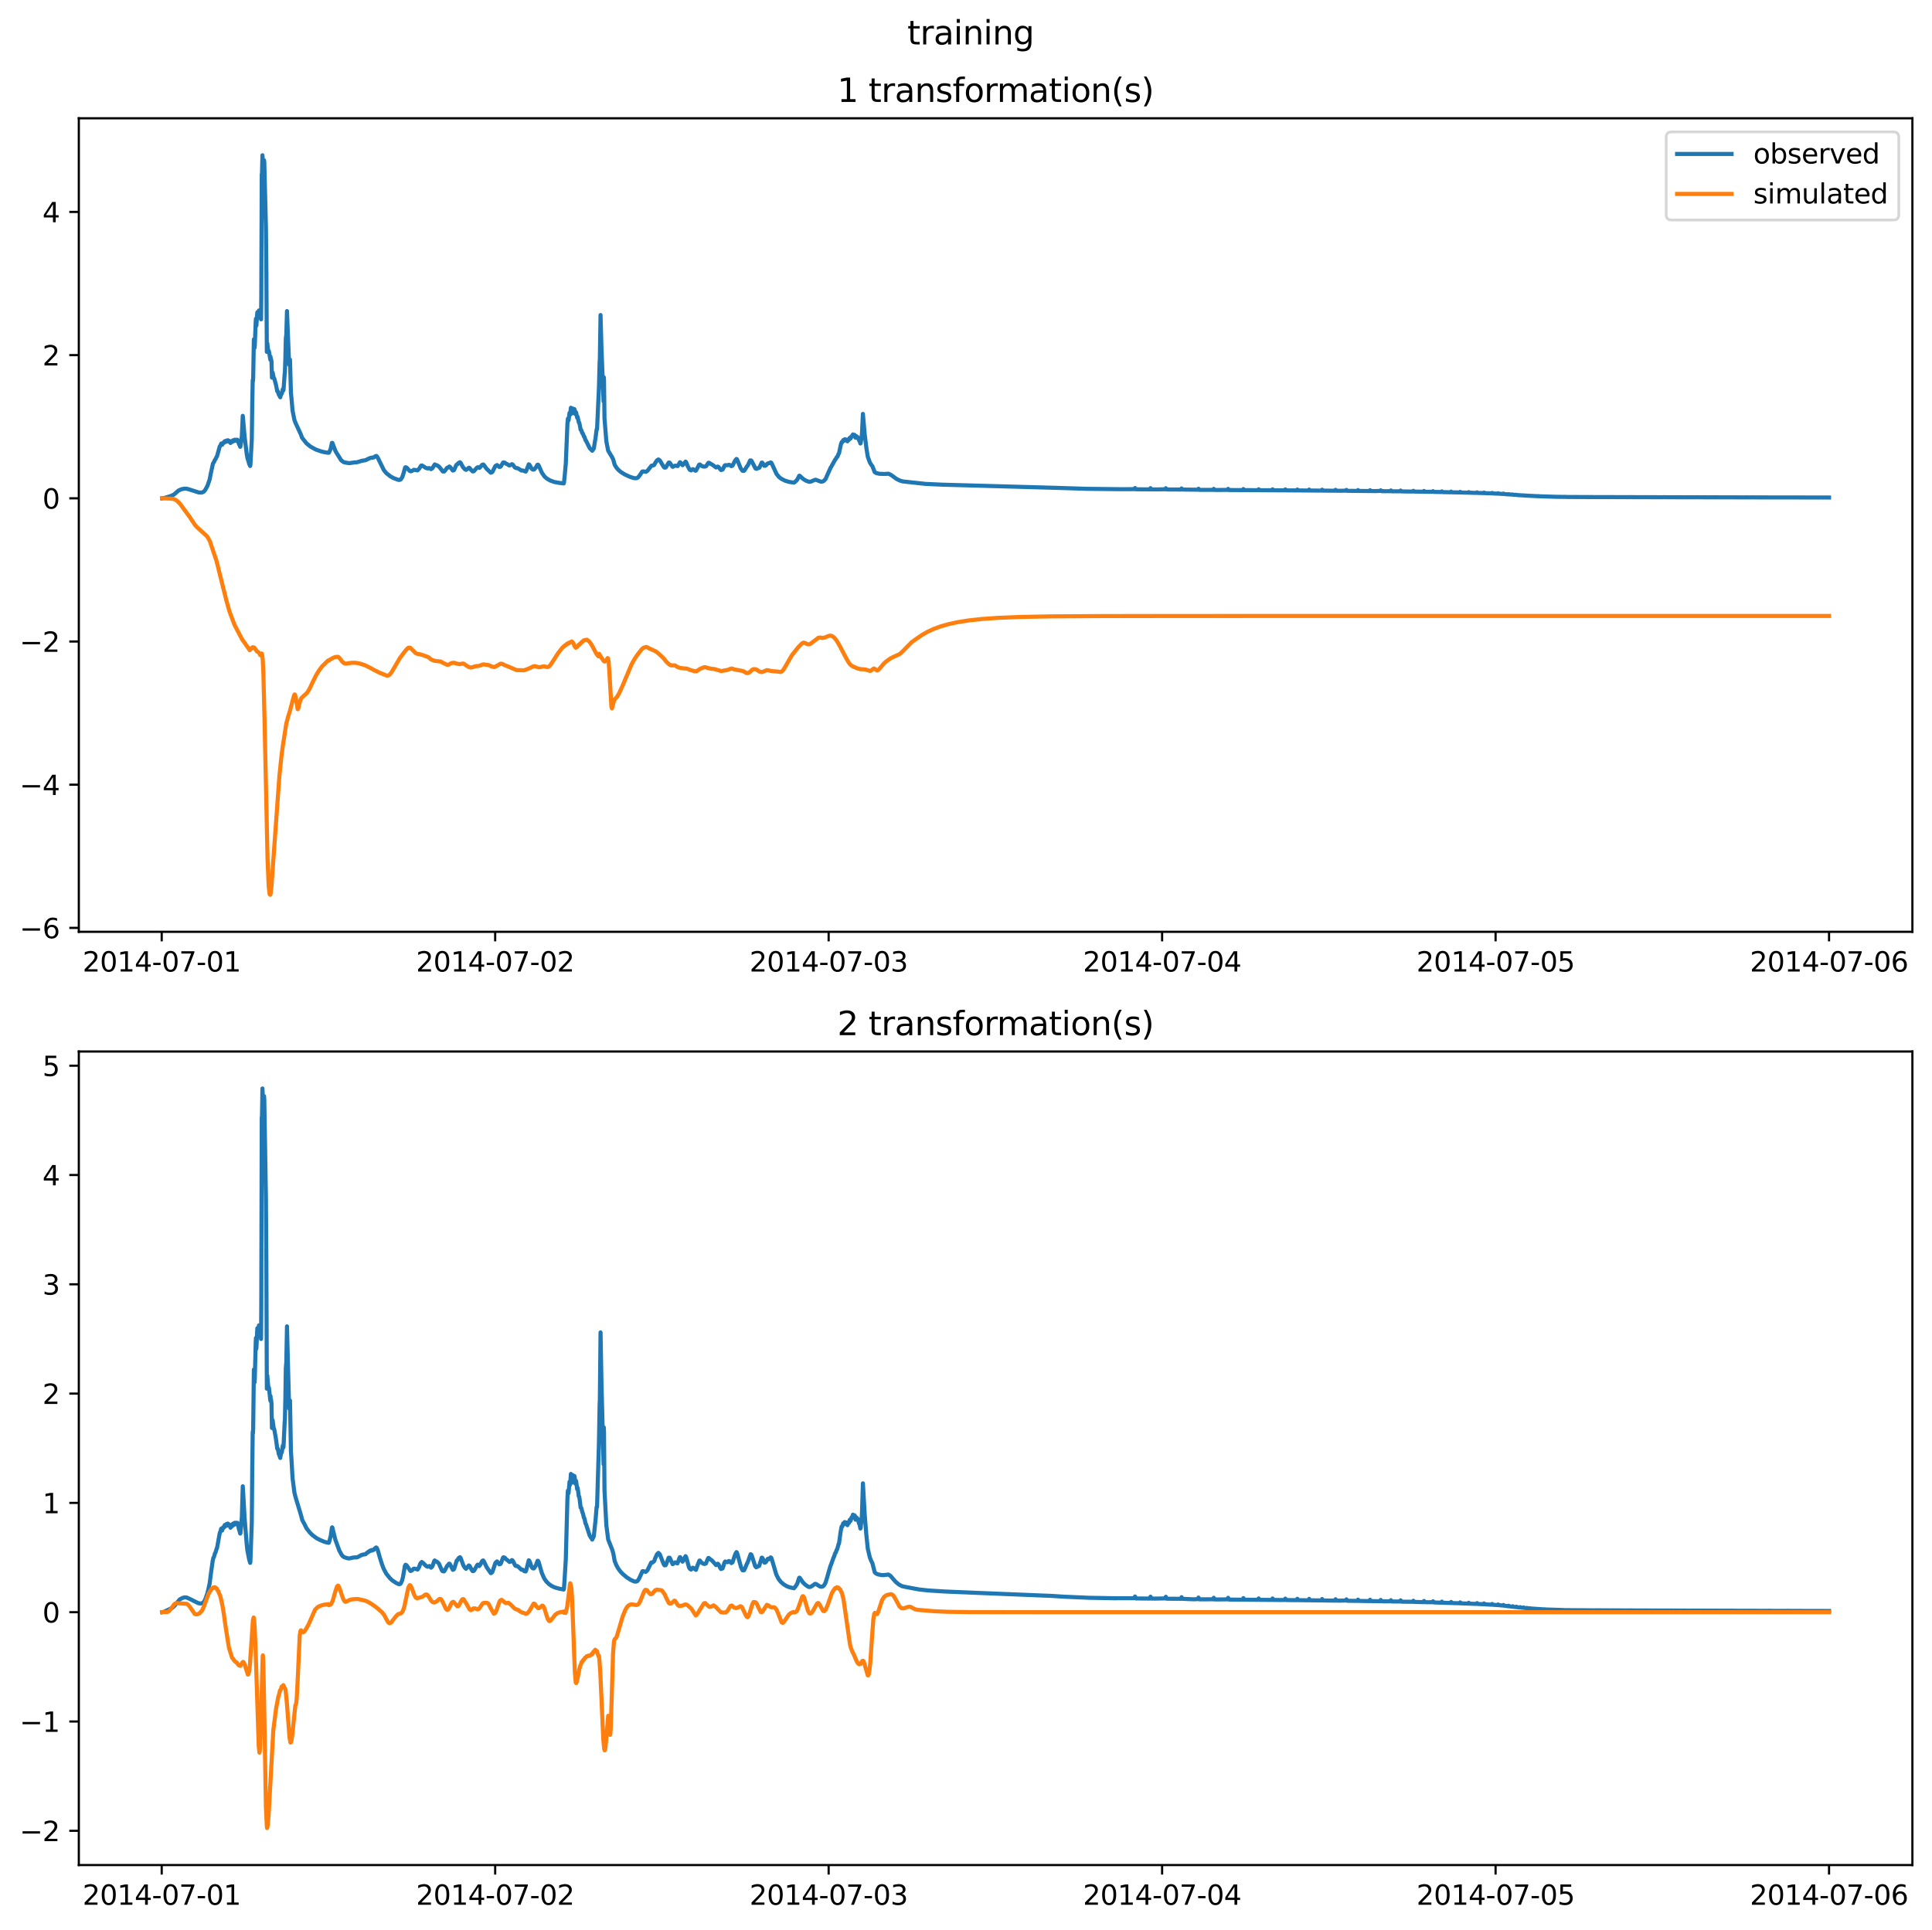 <?xml version="1.0" encoding="utf-8" standalone="no"?>
<!DOCTYPE svg PUBLIC "-//W3C//DTD SVG 1.1//EN"
  "http://www.w3.org/Graphics/SVG/1.1/DTD/svg11.dtd">
<svg xmlns:xlink="http://www.w3.org/1999/xlink" width="709.346pt" height="708.798pt" viewBox="0 0 709.346 708.798" xmlns="http://www.w3.org/2000/svg" version="1.1">
 <defs>
  <style type="text/css">*{stroke-linejoin: round; stroke-linecap: butt}</style>
 </defs>
 <g id="figure_1">
  <g id="patch_1">
   <path d="M 0 708.798 
L 709.346 708.798 
L 709.346 0 
L 0 0 
z
" style="fill: #ffffff"/>
  </g>
  <g id="axes_1">
   <g id="patch_2">
    <path d="M 28.942 342.2 
L 702.146 342.2 
L 702.146 43.44 
L 28.942 43.44 
z
" style="fill: #ffffff"/>
   </g>
   <g id="matplotlib.axis_1">
    <g id="xtick_1">
     <g id="line2d_1">
      <defs>
       <path id="m86853c83c6" d="M 0 0 
L 0 3.5 
" style="stroke: #000000; stroke-width: 0.8"/>
      </defs>
      <g>
       <use xlink:href="#m86853c83c6" x="59.372" y="342.2" style="stroke: #000000; stroke-width: 0.8"/>
      </g>
     </g>
     <g id="text_1">
      <!-- 2014-07-01 -->
      <g transform="translate(30.314 356.798) scale(0.1 -0.1)">
       <defs>
        <path id="DejaVuSans-32" d="M 1228 531 
L 3431 531 
L 3431 0 
L 469 0 
L 469 531 
Q 828 903 1448 1529 
Q 2069 2156 2228 2338 
Q 2531 2678 2651 2914 
Q 2772 3150 2772 3378 
Q 2772 3750 2511 3984 
Q 2250 4219 1831 4219 
Q 1534 4219 1204 4116 
Q 875 4013 500 3803 
L 500 4441 
Q 881 4594 1212 4672 
Q 1544 4750 1819 4750 
Q 2544 4750 2975 4387 
Q 3406 4025 3406 3419 
Q 3406 3131 3298 2873 
Q 3191 2616 2906 2266 
Q 2828 2175 2409 1742 
Q 1991 1309 1228 531 
z
" transform="scale(0.016)"/>
        <path id="DejaVuSans-30" d="M 2034 4250 
Q 1547 4250 1301 3770 
Q 1056 3291 1056 2328 
Q 1056 1369 1301 889 
Q 1547 409 2034 409 
Q 2525 409 2770 889 
Q 3016 1369 3016 2328 
Q 3016 3291 2770 3770 
Q 2525 4250 2034 4250 
z
M 2034 4750 
Q 2819 4750 3233 4129 
Q 3647 3509 3647 2328 
Q 3647 1150 3233 529 
Q 2819 -91 2034 -91 
Q 1250 -91 836 529 
Q 422 1150 422 2328 
Q 422 3509 836 4129 
Q 1250 4750 2034 4750 
z
" transform="scale(0.016)"/>
        <path id="DejaVuSans-31" d="M 794 531 
L 1825 531 
L 1825 4091 
L 703 3866 
L 703 4441 
L 1819 4666 
L 2450 4666 
L 2450 531 
L 3481 531 
L 3481 0 
L 794 0 
L 794 531 
z
" transform="scale(0.016)"/>
        <path id="DejaVuSans-34" d="M 2419 4116 
L 825 1625 
L 2419 1625 
L 2419 4116 
z
M 2253 4666 
L 3047 4666 
L 3047 1625 
L 3713 1625 
L 3713 1100 
L 3047 1100 
L 3047 0 
L 2419 0 
L 2419 1100 
L 313 1100 
L 313 1709 
L 2253 4666 
z
" transform="scale(0.016)"/>
        <path id="DejaVuSans-2d" d="M 313 2009 
L 1997 2009 
L 1997 1497 
L 313 1497 
L 313 2009 
z
" transform="scale(0.016)"/>
        <path id="DejaVuSans-37" d="M 525 4666 
L 3525 4666 
L 3525 4397 
L 1831 0 
L 1172 0 
L 2766 4134 
L 525 4134 
L 525 4666 
z
" transform="scale(0.016)"/>
       </defs>
       <use xlink:href="#DejaVuSans-32"/>
       <use xlink:href="#DejaVuSans-30" x="63.623"/>
       <use xlink:href="#DejaVuSans-31" x="127.246"/>
       <use xlink:href="#DejaVuSans-34" x="190.869"/>
       <use xlink:href="#DejaVuSans-2d" x="254.492"/>
       <use xlink:href="#DejaVuSans-30" x="290.576"/>
       <use xlink:href="#DejaVuSans-37" x="354.199"/>
       <use xlink:href="#DejaVuSans-2d" x="417.822"/>
       <use xlink:href="#DejaVuSans-30" x="453.906"/>
       <use xlink:href="#DejaVuSans-31" x="517.529"/>
      </g>
     </g>
    </g>
    <g id="xtick_2">
     <g id="line2d_2">
      <g>
       <use xlink:href="#m86853c83c6" x="181.807" y="342.2" style="stroke: #000000; stroke-width: 0.8"/>
      </g>
     </g>
     <g id="text_2">
      <!-- 2014-07-02 -->
      <g transform="translate(152.749 356.798) scale(0.1 -0.1)">
       <use xlink:href="#DejaVuSans-32"/>
       <use xlink:href="#DejaVuSans-30" x="63.623"/>
       <use xlink:href="#DejaVuSans-31" x="127.246"/>
       <use xlink:href="#DejaVuSans-34" x="190.869"/>
       <use xlink:href="#DejaVuSans-2d" x="254.492"/>
       <use xlink:href="#DejaVuSans-30" x="290.576"/>
       <use xlink:href="#DejaVuSans-37" x="354.199"/>
       <use xlink:href="#DejaVuSans-2d" x="417.822"/>
       <use xlink:href="#DejaVuSans-30" x="453.906"/>
       <use xlink:href="#DejaVuSans-32" x="517.529"/>
      </g>
     </g>
    </g>
    <g id="xtick_3">
     <g id="line2d_3">
      <g>
       <use xlink:href="#m86853c83c6" x="304.242" y="342.2" style="stroke: #000000; stroke-width: 0.8"/>
      </g>
     </g>
     <g id="text_3">
      <!-- 2014-07-03 -->
      <g transform="translate(275.184 356.798) scale(0.1 -0.1)">
       <defs>
        <path id="DejaVuSans-33" d="M 2597 2516 
Q 3050 2419 3304 2112 
Q 3559 1806 3559 1356 
Q 3559 666 3084 287 
Q 2609 -91 1734 -91 
Q 1441 -91 1130 -33 
Q 819 25 488 141 
L 488 750 
Q 750 597 1062 519 
Q 1375 441 1716 441 
Q 2309 441 2620 675 
Q 2931 909 2931 1356 
Q 2931 1769 2642 2001 
Q 2353 2234 1838 2234 
L 1294 2234 
L 1294 2753 
L 1863 2753 
Q 2328 2753 2575 2939 
Q 2822 3125 2822 3475 
Q 2822 3834 2567 4026 
Q 2313 4219 1838 4219 
Q 1578 4219 1281 4162 
Q 984 4106 628 3988 
L 628 4550 
Q 988 4650 1302 4700 
Q 1616 4750 1894 4750 
Q 2613 4750 3031 4423 
Q 3450 4097 3450 3541 
Q 3450 3153 3228 2886 
Q 3006 2619 2597 2516 
z
" transform="scale(0.016)"/>
       </defs>
       <use xlink:href="#DejaVuSans-32"/>
       <use xlink:href="#DejaVuSans-30" x="63.623"/>
       <use xlink:href="#DejaVuSans-31" x="127.246"/>
       <use xlink:href="#DejaVuSans-34" x="190.869"/>
       <use xlink:href="#DejaVuSans-2d" x="254.492"/>
       <use xlink:href="#DejaVuSans-30" x="290.576"/>
       <use xlink:href="#DejaVuSans-37" x="354.199"/>
       <use xlink:href="#DejaVuSans-2d" x="417.822"/>
       <use xlink:href="#DejaVuSans-30" x="453.906"/>
       <use xlink:href="#DejaVuSans-33" x="517.529"/>
      </g>
     </g>
    </g>
    <g id="xtick_4">
     <g id="line2d_4">
      <g>
       <use xlink:href="#m86853c83c6" x="426.676" y="342.2" style="stroke: #000000; stroke-width: 0.8"/>
      </g>
     </g>
     <g id="text_4">
      <!-- 2014-07-04 -->
      <g transform="translate(397.619 356.798) scale(0.1 -0.1)">
       <use xlink:href="#DejaVuSans-32"/>
       <use xlink:href="#DejaVuSans-30" x="63.623"/>
       <use xlink:href="#DejaVuSans-31" x="127.246"/>
       <use xlink:href="#DejaVuSans-34" x="190.869"/>
       <use xlink:href="#DejaVuSans-2d" x="254.492"/>
       <use xlink:href="#DejaVuSans-30" x="290.576"/>
       <use xlink:href="#DejaVuSans-37" x="354.199"/>
       <use xlink:href="#DejaVuSans-2d" x="417.822"/>
       <use xlink:href="#DejaVuSans-30" x="453.906"/>
       <use xlink:href="#DejaVuSans-34" x="517.529"/>
      </g>
     </g>
    </g>
    <g id="xtick_5">
     <g id="line2d_5">
      <g>
       <use xlink:href="#m86853c83c6" x="549.111" y="342.2" style="stroke: #000000; stroke-width: 0.8"/>
      </g>
     </g>
     <g id="text_5">
      <!-- 2014-07-05 -->
      <g transform="translate(520.053 356.798) scale(0.1 -0.1)">
       <defs>
        <path id="DejaVuSans-35" d="M 691 4666 
L 3169 4666 
L 3169 4134 
L 1269 4134 
L 1269 2991 
Q 1406 3038 1543 3061 
Q 1681 3084 1819 3084 
Q 2600 3084 3056 2656 
Q 3513 2228 3513 1497 
Q 3513 744 3044 326 
Q 2575 -91 1722 -91 
Q 1428 -91 1123 -41 
Q 819 9 494 109 
L 494 744 
Q 775 591 1075 516 
Q 1375 441 1709 441 
Q 2250 441 2565 725 
Q 2881 1009 2881 1497 
Q 2881 1984 2565 2268 
Q 2250 2553 1709 2553 
Q 1456 2553 1204 2497 
Q 953 2441 691 2322 
L 691 4666 
z
" transform="scale(0.016)"/>
       </defs>
       <use xlink:href="#DejaVuSans-32"/>
       <use xlink:href="#DejaVuSans-30" x="63.623"/>
       <use xlink:href="#DejaVuSans-31" x="127.246"/>
       <use xlink:href="#DejaVuSans-34" x="190.869"/>
       <use xlink:href="#DejaVuSans-2d" x="254.492"/>
       <use xlink:href="#DejaVuSans-30" x="290.576"/>
       <use xlink:href="#DejaVuSans-37" x="354.199"/>
       <use xlink:href="#DejaVuSans-2d" x="417.822"/>
       <use xlink:href="#DejaVuSans-30" x="453.906"/>
       <use xlink:href="#DejaVuSans-35" x="517.529"/>
      </g>
     </g>
    </g>
    <g id="xtick_6">
     <g id="line2d_6">
      <g>
       <use xlink:href="#m86853c83c6" x="671.546" y="342.2" style="stroke: #000000; stroke-width: 0.8"/>
      </g>
     </g>
     <g id="text_6">
      <!-- 2014-07-06 -->
      <g transform="translate(642.488 356.798) scale(0.1 -0.1)">
       <defs>
        <path id="DejaVuSans-36" d="M 2113 2584 
Q 1688 2584 1439 2293 
Q 1191 2003 1191 1497 
Q 1191 994 1439 701 
Q 1688 409 2113 409 
Q 2538 409 2786 701 
Q 3034 994 3034 1497 
Q 3034 2003 2786 2293 
Q 2538 2584 2113 2584 
z
M 3366 4563 
L 3366 3988 
Q 3128 4100 2886 4159 
Q 2644 4219 2406 4219 
Q 1781 4219 1451 3797 
Q 1122 3375 1075 2522 
Q 1259 2794 1537 2939 
Q 1816 3084 2150 3084 
Q 2853 3084 3261 2657 
Q 3669 2231 3669 1497 
Q 3669 778 3244 343 
Q 2819 -91 2113 -91 
Q 1303 -91 875 529 
Q 447 1150 447 2328 
Q 447 3434 972 4092 
Q 1497 4750 2381 4750 
Q 2619 4750 2861 4703 
Q 3103 4656 3366 4563 
z
" transform="scale(0.016)"/>
       </defs>
       <use xlink:href="#DejaVuSans-32"/>
       <use xlink:href="#DejaVuSans-30" x="63.623"/>
       <use xlink:href="#DejaVuSans-31" x="127.246"/>
       <use xlink:href="#DejaVuSans-34" x="190.869"/>
       <use xlink:href="#DejaVuSans-2d" x="254.492"/>
       <use xlink:href="#DejaVuSans-30" x="290.576"/>
       <use xlink:href="#DejaVuSans-37" x="354.199"/>
       <use xlink:href="#DejaVuSans-2d" x="417.822"/>
       <use xlink:href="#DejaVuSans-30" x="453.906"/>
       <use xlink:href="#DejaVuSans-36" x="517.529"/>
      </g>
     </g>
    </g>
   </g>
   <g id="matplotlib.axis_2">
    <g id="ytick_1">
     <g id="line2d_7">
      <defs>
       <path id="m4acadc75e9" d="M 0 0 
L -3.5 0 
" style="stroke: #000000; stroke-width: 0.8"/>
      </defs>
      <g>
       <use xlink:href="#m4acadc75e9" x="28.942" y="340.76" style="stroke: #000000; stroke-width: 0.8"/>
      </g>
     </g>
     <g id="text_7">
      <!-- −6 -->
      <g transform="translate(7.2 344.56) scale(0.1 -0.1)">
       <defs>
        <path id="DejaVuSans-2212" d="M 678 2272 
L 4684 2272 
L 4684 1741 
L 678 1741 
L 678 2272 
z
" transform="scale(0.016)"/>
       </defs>
       <use xlink:href="#DejaVuSans-2212"/>
       <use xlink:href="#DejaVuSans-36" x="83.789"/>
      </g>
     </g>
    </g>
    <g id="ytick_2">
     <g id="line2d_8">
      <g>
       <use xlink:href="#m4acadc75e9" x="28.942" y="288.174" style="stroke: #000000; stroke-width: 0.8"/>
      </g>
     </g>
     <g id="text_8">
      <!-- −4 -->
      <g transform="translate(7.2 291.973) scale(0.1 -0.1)">
       <use xlink:href="#DejaVuSans-2212"/>
       <use xlink:href="#DejaVuSans-34" x="83.789"/>
      </g>
     </g>
    </g>
    <g id="ytick_3">
     <g id="line2d_9">
      <g>
       <use xlink:href="#m4acadc75e9" x="28.942" y="235.587" style="stroke: #000000; stroke-width: 0.8"/>
      </g>
     </g>
     <g id="text_9">
      <!-- −2 -->
      <g transform="translate(7.2 239.386) scale(0.1 -0.1)">
       <use xlink:href="#DejaVuSans-2212"/>
       <use xlink:href="#DejaVuSans-32" x="83.789"/>
      </g>
     </g>
    </g>
    <g id="ytick_4">
     <g id="line2d_10">
      <g>
       <use xlink:href="#m4acadc75e9" x="28.942" y="183" style="stroke: #000000; stroke-width: 0.8"/>
      </g>
     </g>
     <g id="text_10">
      <!-- 0 -->
      <g transform="translate(15.58 186.799) scale(0.1 -0.1)">
       <use xlink:href="#DejaVuSans-30"/>
      </g>
     </g>
    </g>
    <g id="ytick_5">
     <g id="line2d_11">
      <g>
       <use xlink:href="#m4acadc75e9" x="28.942" y="130.413" style="stroke: #000000; stroke-width: 0.8"/>
      </g>
     </g>
     <g id="text_11">
      <!-- 2 -->
      <g transform="translate(15.58 134.213) scale(0.1 -0.1)">
       <use xlink:href="#DejaVuSans-32"/>
      </g>
     </g>
    </g>
    <g id="ytick_6">
     <g id="line2d_12">
      <g>
       <use xlink:href="#m4acadc75e9" x="28.942" y="77.827" style="stroke: #000000; stroke-width: 0.8"/>
      </g>
     </g>
     <g id="text_12">
      <!-- 4 -->
      <g transform="translate(15.58 81.626) scale(0.1 -0.1)">
       <use xlink:href="#DejaVuSans-34"/>
      </g>
     </g>
    </g>
   </g>
   <g id="line2d_13">
    <path d="M 59.542 183 
L 60.478 182.837 
L 62.688 182.165 
L 63.794 181.661 
L 64.559 181.016 
L 65.494 180.177 
L 66.514 179.713 
L 67.535 179.469 
L 68.385 179.452 
L 69.32 179.692 
L 72.976 180.857 
L 73.911 180.896 
L 74.507 180.733 
L 74.932 180.454 
L 75.442 179.781 
L 76.207 178.316 
L 76.972 176.102 
L 77.397 173.902 
L 78.163 170.363 
L 78.418 169.855 
L 78.588 169.658 
L 78.928 168.823 
L 79.098 168.691 
L 79.608 167.6 
L 79.693 167.552 
L 80.543 164.433 
L 80.713 163.869 
L 80.883 163.73 
L 81.223 162.896 
L 81.309 162.898 
L 81.564 163.34 
L 81.904 162.588 
L 82.159 162.679 
L 82.499 162.031 
L 82.754 162.325 
L 83.094 161.814 
L 83.349 162.156 
L 83.604 161.689 
L 83.689 161.687 
L 83.944 162.133 
L 84.284 161.931 
L 84.454 162.313 
L 84.624 162.681 
L 84.965 162.123 
L 85.22 162.309 
L 85.475 161.738 
L 85.56 161.705 
L 85.815 162.028 
L 86.07 161.519 
L 86.155 161.503 
L 86.41 161.857 
L 86.75 161.481 
L 86.92 161.639 
L 87.175 161.504 
L 87.345 161.891 
L 87.77 163.143 
L 87.94 163.4 
L 88.195 164.087 
L 88.28 163.998 
L 88.791 160.216 
L 89.131 152.711 
L 89.301 154.479 
L 89.811 160.375 
L 90.576 166.626 
L 90.831 168.139 
L 91.511 170.393 
L 91.852 171.137 
L 91.937 170.796 
L 92.447 161.414 
L 92.617 148.467 
L 92.787 139.654 
L 92.872 139.947 
L 92.957 138.737 
L 93.212 124.634 
L 93.297 124.662 
L 93.467 127.716 
L 93.552 126.865 
L 93.892 118.012 
L 93.977 117.021 
L 94.062 119.707 
L 94.147 119.483 
L 94.402 115.622 
L 94.487 114.677 
L 94.742 116.553 
L 94.827 116.072 
L 95.082 114.008 
L 95.337 116.53 
L 95.423 116.367 
L 95.508 116.177 
L 95.678 115.348 
L 95.848 117.276 
L 95.933 108.733 
L 96.103 63.959 
L 96.188 63.801 
L 96.358 57.02 
L 96.613 60.343 
L 96.698 59.064 
L 96.783 59.166 
L 96.868 59.837 
L 96.953 58.856 
L 97.038 59.753 
L 97.463 76.301 
L 97.633 83.193 
L 97.803 99.937 
L 97.973 129.229 
L 98.058 127.093 
L 98.143 126.071 
L 98.313 127.609 
L 98.568 129.07 
L 98.738 128.993 
L 98.909 129.979 
L 99.249 132.08 
L 99.334 131.036 
L 99.419 132.285 
L 99.504 131.83 
L 99.674 132.681 
L 99.844 138.681 
L 100.099 136.822 
L 100.524 138.935 
L 100.609 138.873 
L 100.694 138.994 
L 101.289 141.204 
L 101.459 141.988 
L 101.799 143.684 
L 101.969 143.605 
L 102.394 145.006 
L 102.565 145.212 
L 102.905 145.895 
L 103.245 144.512 
L 103.33 144.546 
L 103.415 144.603 
L 103.5 144.447 
L 103.84 142.905 
L 104.01 143.388 
L 104.095 143.186 
L 104.52 137.237 
L 104.605 136.739 
L 104.775 131.472 
L 104.945 124.265 
L 105.115 122.955 
L 105.37 114.235 
L 105.625 120.826 
L 106.051 131.289 
L 106.221 134.039 
L 106.306 133.542 
L 106.391 133.989 
L 106.476 132.086 
L 106.816 144.332 
L 106.986 145.871 
L 107.411 150.757 
L 108.091 154.196 
L 108.516 155.33 
L 110.387 159.359 
L 110.642 160.054 
L 110.897 160.758 
L 112.087 162.249 
L 112.512 162.8 
L 113.958 163.985 
L 115.913 165.074 
L 117.614 165.672 
L 118.719 165.981 
L 120.165 166.249 
L 120.76 166.262 
L 121.27 165.164 
L 121.44 164.653 
L 121.865 162.654 
L 122.035 162.642 
L 122.375 163.581 
L 123.225 165.756 
L 125.266 169.044 
L 126.116 169.678 
L 126.541 169.816 
L 128.157 170.094 
L 130.367 169.794 
L 130.793 169.809 
L 131.898 169.531 
L 132.238 169.408 
L 132.408 169.39 
L 132.748 169.215 
L 133.088 169.21 
L 133.343 169.118 
L 133.938 169.068 
L 134.364 168.938 
L 134.619 168.766 
L 134.874 168.715 
L 135.214 168.467 
L 135.469 168.441 
L 135.809 168.206 
L 136.149 168.177 
L 136.404 168.046 
L 136.829 168.074 
L 137.084 167.955 
L 137.254 167.983 
L 137.765 167.562 
L 137.935 167.531 
L 138.19 167.437 
L 138.445 167.707 
L 138.785 168.256 
L 140.91 172.613 
L 141.846 173.748 
L 143.376 174.969 
L 144.566 175.606 
L 146.267 176.231 
L 146.692 176.251 
L 147.117 176.09 
L 147.712 175.213 
L 148.222 173.622 
L 148.733 171.707 
L 148.903 171.585 
L 149.328 171.741 
L 149.838 172.312 
L 150.433 172.961 
L 150.858 173.09 
L 151.453 172.832 
L 151.964 172.529 
L 152.899 172.664 
L 153.324 172.738 
L 153.834 172.202 
L 154.599 171.021 
L 154.854 170.916 
L 155.535 171.285 
L 156.13 171.717 
L 156.47 171.865 
L 157.065 172.047 
L 157.49 171.88 
L 157.83 171.984 
L 158.255 172.293 
L 158.765 171.952 
L 159.616 170.551 
L 159.871 170.718 
L 160.126 170.788 
L 160.466 170.876 
L 161.231 171.398 
L 162.592 173.146 
L 163.102 173.148 
L 163.357 172.876 
L 164.122 171.827 
L 164.377 171.757 
L 164.972 171.319 
L 165.227 171.479 
L 166.248 172.808 
L 166.673 172.676 
L 166.928 172.127 
L 167.523 170.772 
L 167.778 170.556 
L 167.948 170.502 
L 168.373 169.994 
L 168.628 169.873 
L 168.883 169.767 
L 169.138 169.982 
L 169.478 170.622 
L 169.989 171.565 
L 170.669 172.303 
L 171.094 172.558 
L 171.604 172.217 
L 172.199 171.754 
L 172.454 171.896 
L 172.879 172.493 
L 173.56 173.124 
L 173.985 173.059 
L 174.325 172.643 
L 175.175 171.687 
L 175.515 171.571 
L 176.025 171.844 
L 176.706 171.083 
L 177.046 170.672 
L 177.471 170.583 
L 177.811 170.956 
L 178.151 171.452 
L 178.661 172.156 
L 180.192 173.604 
L 180.532 173.511 
L 180.872 173.189 
L 181.297 172.26 
L 181.892 171.128 
L 182.487 170.779 
L 182.997 171.2 
L 183.337 171.496 
L 183.763 171.393 
L 183.933 171.186 
L 184.698 169.88 
L 184.953 169.801 
L 185.463 169.99 
L 185.803 170.296 
L 186.228 170.451 
L 186.738 170.806 
L 186.993 170.943 
L 187.674 170.679 
L 187.929 170.463 
L 188.184 170.548 
L 188.439 170.845 
L 189.034 171.679 
L 189.459 171.887 
L 189.969 171.909 
L 190.564 172.234 
L 191.415 172.778 
L 191.925 172.774 
L 193.03 173.192 
L 193.285 172.722 
L 194.135 170.515 
L 194.306 170.582 
L 194.561 170.953 
L 195.156 172.073 
L 195.581 172.444 
L 196.091 172.434 
L 196.856 171.516 
L 197.281 170.707 
L 197.536 170.638 
L 197.792 170.96 
L 198.302 172.126 
L 198.982 173.646 
L 199.917 174.991 
L 200.682 175.684 
L 201.958 176.438 
L 203.403 176.972 
L 205.189 177.318 
L 206.974 177.545 
L 207.059 177.317 
L 207.314 174.891 
L 207.739 170.242 
L 208.334 155.627 
L 208.505 153.766 
L 208.59 153.957 
L 208.675 154.448 
L 208.76 154.344 
L 209.1 151.635 
L 209.27 152.379 
L 209.355 152.097 
L 209.61 149.738 
L 209.695 149.808 
L 209.865 151.025 
L 210.035 151.819 
L 210.29 150.037 
L 210.375 150.058 
L 210.63 151.341 
L 210.885 150.233 
L 210.97 150.415 
L 211.225 152.051 
L 211.31 151.924 
L 211.48 151.394 
L 211.565 151.627 
L 211.905 153.402 
L 212.076 153.063 
L 212.246 153.835 
L 212.501 155.12 
L 212.671 155.219 
L 212.841 155.947 
L 213.181 157.83 
L 213.351 157.824 
L 213.521 158.209 
L 213.776 159.07 
L 213.946 159.1 
L 214.116 159.493 
L 214.371 160.272 
L 214.541 160.377 
L 214.711 160.813 
L 214.966 161.654 
L 215.136 161.795 
L 216.497 164.548 
L 216.922 165.018 
L 217.092 165.112 
L 217.432 165.535 
L 218.027 164.723 
L 218.452 162.039 
L 218.622 161.102 
L 219.048 157.726 
L 219.133 157.822 
L 219.218 157.458 
L 219.898 142.488 
L 220.153 133.009 
L 220.238 131.906 
L 220.493 115.693 
L 220.833 127.787 
L 221.598 147.405 
L 221.683 138.532 
L 221.768 139.718 
L 221.938 153.616 
L 222.619 162.043 
L 223.299 165.521 
L 224.829 168.059 
L 225.169 168.816 
L 225.679 170.685 
L 226.275 171.656 
L 226.955 172.481 
L 227.975 173.361 
L 229.42 174.252 
L 231.291 175.116 
L 232.821 175.6 
L 233.672 175.619 
L 234.097 175.479 
L 234.777 174.717 
L 235.797 173.183 
L 236.137 173.117 
L 237.158 173.268 
L 237.753 172.862 
L 239.198 171.016 
L 240.048 170.855 
L 240.219 170.681 
L 240.644 169.864 
L 240.814 169.689 
L 241.154 169.121 
L 241.494 168.875 
L 241.749 168.733 
L 242.259 169.077 
L 242.854 170.081 
L 243.619 171.364 
L 243.96 171.719 
L 244.385 171.705 
L 244.555 171.511 
L 245.49 169.905 
L 245.83 169.877 
L 246.085 170.17 
L 246.85 171.355 
L 247.02 171.45 
L 247.616 171.111 
L 247.871 171.006 
L 248.806 171.165 
L 249.656 169.749 
L 249.826 169.822 
L 250.336 170.53 
L 250.591 170.844 
L 250.847 170.606 
L 251.697 169.52 
L 251.952 169.795 
L 252.547 171.274 
L 253.227 172.525 
L 253.737 172.754 
L 254.162 172.387 
L 254.418 172.29 
L 254.673 172.438 
L 255.098 172.729 
L 255.438 172.876 
L 255.608 172.687 
L 256.713 170.63 
L 256.968 170.573 
L 257.223 170.8 
L 257.648 171.11 
L 258.159 171.336 
L 258.839 171.351 
L 259.264 171.18 
L 260.114 169.941 
L 260.539 170.045 
L 260.879 170.324 
L 261.134 170.444 
L 261.475 170.619 
L 262.92 171.68 
L 263.515 171.339 
L 263.77 171.457 
L 264.705 172.615 
L 265.301 172.469 
L 265.556 172.003 
L 266.066 170.963 
L 266.321 170.812 
L 266.661 170.866 
L 267.341 170.811 
L 267.596 170.683 
L 267.936 170.759 
L 268.532 171.192 
L 268.957 170.986 
L 269.807 169.313 
L 270.062 168.915 
L 270.402 168.542 
L 270.572 168.653 
L 270.912 169.417 
L 271.932 171.956 
L 272.613 172.905 
L 273.038 172.948 
L 273.293 172.821 
L 273.888 171.889 
L 274.228 171.291 
L 274.568 170.91 
L 275.418 169.091 
L 275.674 169.061 
L 275.844 169.136 
L 276.184 169.727 
L 277.374 172.033 
L 277.714 172.183 
L 278.819 171.75 
L 279.67 169.886 
L 279.84 169.887 
L 280.18 170.31 
L 280.605 171.071 
L 280.945 171.052 
L 281.285 170.84 
L 281.71 170.316 
L 282.05 170.121 
L 282.561 170.067 
L 282.901 169.826 
L 283.156 169.902 
L 283.411 170.329 
L 285.111 174.059 
L 286.046 175.202 
L 286.897 175.848 
L 288.257 176.53 
L 289.618 176.946 
L 291.488 177.248 
L 291.913 176.956 
L 292.593 176.299 
L 293.018 175.571 
L 293.444 174.708 
L 293.614 174.711 
L 294.039 175.117 
L 294.889 175.896 
L 295.909 176.515 
L 297.1 176.96 
L 297.78 176.84 
L 298.63 176.456 
L 299.395 176.17 
L 299.82 176.286 
L 301.351 176.882 
L 301.946 176.855 
L 302.541 176.548 
L 303.136 175.86 
L 303.646 174.697 
L 304.922 171.838 
L 305.262 171.293 
L 306.622 168.824 
L 306.877 168.551 
L 307.217 167.868 
L 307.473 167.724 
L 307.898 166.591 
L 307.983 166.583 
L 308.068 166.408 
L 308.578 163.938 
L 308.748 163.246 
L 309.003 162.391 
L 309.258 162.374 
L 309.598 161.624 
L 309.853 161.86 
L 310.108 161.33 
L 310.193 161.316 
L 310.448 161.718 
L 310.788 161.432 
L 310.959 161.796 
L 311.129 162.061 
L 311.469 161.374 
L 311.639 161.577 
L 311.724 161.463 
L 311.979 160.773 
L 312.064 160.753 
L 312.234 161.07 
L 312.319 160.973 
L 312.659 160.188 
L 312.829 160.315 
L 313.169 159.535 
L 313.254 159.607 
L 313.509 160.013 
L 313.764 159.701 
L 313.934 160.06 
L 314.104 160.748 
L 314.189 160.73 
L 314.445 160.195 
L 314.615 160.582 
L 314.785 160.781 
L 314.955 160.566 
L 315.125 160.945 
L 315.38 161.691 
L 315.55 161.777 
L 315.805 162.6 
L 315.89 162.869 
L 315.975 162.82 
L 316.4 160.134 
L 316.485 159.148 
L 316.825 151.998 
L 316.995 153.977 
L 317.505 159.732 
L 318.101 164.52 
L 318.611 167.718 
L 319.376 169.842 
L 319.886 170.673 
L 320.311 171.224 
L 321.161 173.4 
L 321.757 173.74 
L 322.862 173.994 
L 324.732 174.06 
L 326.263 173.965 
L 327.283 174.5 
L 329.154 175.881 
L 330.344 176.461 
L 331.364 176.778 
L 333.15 176.986 
L 339.867 177.713 
L 346.073 177.996 
L 362.058 178.437 
L 387.735 179.157 
L 399.129 179.517 
L 411.797 179.66 
L 416.643 179.635 
L 416.728 179.226 
L 417.069 179.691 
L 422.255 179.721 
L 422.34 179.631 
L 422.425 179.266 
L 422.68 179.718 
L 424.721 179.735 
L 427.952 179.678 
L 428.037 179.29 
L 428.292 179.748 
L 429.737 179.762 
L 433.648 179.778 
L 433.818 179.385 
L 433.988 179.767 
L 434.584 179.788 
L 439.94 179.845 
L 440.025 179.48 
L 440.365 179.905 
L 445.552 179.898 
L 445.637 179.536 
L 445.722 179.645 
L 445.892 179.925 
L 446.997 179.94 
L 450.823 179.907 
L 450.908 179.545 
L 451.248 179.962 
L 456.35 179.989 
L 456.52 179.608 
L 456.775 179.989 
L 460.006 180.01 
L 461.961 180.018 
L 462.131 179.683 
L 462.386 180.021 
L 467.063 180.049 
L 467.233 179.694 
L 467.488 180.05 
L 471.399 180.076 
L 471.824 180.057 
L 471.909 179.734 
L 471.994 179.812 
L 472.164 180.07 
L 473.184 180.086 
L 476.16 180.105 
L 476.33 179.777 
L 476.585 180.105 
L 480.497 180.136 
L 480.667 179.796 
L 480.922 180.135 
L 483.302 180.157 
L 485.258 180.172 
L 485.428 179.832 
L 485.683 180.171 
L 487.809 180.193 
L 490.189 180.213 
L 490.359 179.886 
L 490.614 180.209 
L 492.23 180.23 
L 494.27 180.189 
L 494.355 179.911 
L 494.696 180.25 
L 498.437 180.286 
L 498.607 179.974 
L 498.862 180.282 
L 500.307 180.304 
L 502.858 180.329 
L 503.028 180.015 
L 503.283 180.325 
L 504.813 180.349 
L 506.854 180.278 
L 506.939 180.055 
L 507.194 180.366 
L 508.469 180.393 
L 510.595 180.381 
L 510.68 180.112 
L 510.765 180.196 
L 511.02 180.421 
L 514.166 180.433 
L 514.251 180.147 
L 514.336 180.224 
L 514.591 180.464 
L 518.077 180.513 
L 518.842 180.498 
L 518.927 180.249 
L 519.012 180.312 
L 519.268 180.527 
L 522.668 180.58 
L 522.839 180.299 
L 523.094 180.579 
L 524.539 180.612 
L 526.069 180.595 
L 526.154 180.377 
L 526.495 180.653 
L 529.3 180.695 
L 529.385 180.458 
L 529.47 180.518 
L 529.725 180.724 
L 532.616 180.788 
L 532.786 180.539 
L 532.871 180.645 
L 533.126 180.798 
L 536.017 180.848 
L 536.102 180.631 
L 536.187 180.67 
L 536.442 180.868 
L 539.078 180.933 
L 539.248 180.728 
L 539.503 180.942 
L 542.139 181.016 
L 542.224 180.997 
L 542.309 180.815 
L 542.394 180.867 
L 542.649 181.028 
L 544.775 181.082 
L 544.86 180.893 
L 544.945 180.933 
L 545.2 181.107 
L 547.751 181.184 
L 547.836 181.02 
L 547.921 181.066 
L 548.176 181.217 
L 549.876 181.293 
L 550.046 181.135 
L 550.301 181.309 
L 551.832 181.398 
L 552.002 181.259 
L 552.257 181.427 
L 553.787 181.556 
L 553.957 181.472 
L 554.212 181.597 
L 555.318 181.615 
L 555.488 181.643 
L 555.828 181.72 
L 556.678 181.721 
L 556.848 181.741 
L 557.188 181.815 
L 559.314 181.942 
L 559.484 181.908 
L 559.824 181.985 
L 564.755 182.236 
L 564.925 182.194 
L 565.266 182.258 
L 571.047 182.434 
L 571.302 182.442 
L 574.193 182.484 
L 574.618 182.464 
L 575.213 182.503 
L 580.91 182.529 
L 583.376 182.54 
L 583.716 182.542 
L 584.311 182.537 
L 585.586 182.55 
L 585.841 182.548 
L 589.497 182.548 
L 589.923 182.545 
L 590.773 182.563 
L 591.198 182.534 
L 591.708 182.565 
L 592.133 182.536 
L 592.728 182.559 
L 592.983 182.562 
L 598.34 182.577 
L 598.765 182.549 
L 599.275 182.577 
L 605.227 182.592 
L 605.567 182.59 
L 605.822 182.593 
L 610.668 182.602 
L 611.009 182.582 
L 611.604 182.602 
L 622.487 182.629 
L 622.827 182.605 
L 623.252 182.629 
L 623.677 182.624 
L 624.952 182.629 
L 625.888 182.632 
L 627.078 182.638 
L 627.673 182.634 
L 628.779 182.63 
L 633.71 182.646 
L 636.261 182.644 
L 637.621 182.651 
L 640.682 182.666 
L 641.277 182.649 
L 641.957 182.656 
L 643.063 182.666 
L 643.573 182.647 
L 644.168 182.656 
L 645.698 182.672 
L 646.549 182.671 
L 662.193 182.689 
L 663.043 182.696 
L 665.849 182.7 
L 667.635 182.707 
L 668.4 182.694 
L 669.335 182.713 
L 670.015 182.697 
L 670.78 182.71 
L 671.461 182.703 
L 671.546 182.707 
L 671.546 182.707 
" clip-path="url(#p040424597d)" style="fill: none; stroke: #1f77b4; stroke-width: 1.5; stroke-linecap: square"/>
   </g>
   <g id="line2d_14">
    <path d="M 59.542 183 
L 62.433 183.106 
L 63.538 183.21 
L 64.134 183.382 
L 64.644 183.668 
L 65.409 184.304 
L 66.174 185.119 
L 69.66 189.869 
L 71.616 192.826 
L 72.466 193.733 
L 75.952 196.875 
L 76.377 197.476 
L 76.632 197.992 
L 77.057 198.739 
L 79.523 206.094 
L 80.033 208.108 
L 80.458 209.855 
L 81.479 213.968 
L 81.904 215.665 
L 82.584 218.361 
L 83.094 220.434 
L 83.859 223.162 
L 84.284 224.634 
L 86.07 229.401 
L 88.876 234.769 
L 91.086 237.887 
L 91.681 238.788 
L 91.766 238.728 
L 92.022 238.115 
L 92.277 238.264 
L 92.787 237.673 
L 93.382 237.826 
L 94.402 239.298 
L 94.572 239.327 
L 94.912 239.526 
L 95.337 240.145 
L 95.423 240.209 
L 95.593 240.645 
L 95.933 240.26 
L 96.103 239.986 
L 96.273 240.597 
L 96.443 241.991 
L 96.698 247.169 
L 97.123 264.353 
L 98.228 315.51 
L 98.653 325.39 
L 98.994 328.405 
L 99.164 328.588 
L 99.249 328.56 
L 99.334 328.352 
L 99.674 325.449 
L 100.354 315.851 
L 102.565 285.174 
L 103.33 277.775 
L 103.84 273.874 
L 105.115 265.735 
L 105.88 262.892 
L 106.391 261.301 
L 107.581 256.775 
L 108.006 255.265 
L 108.176 255.018 
L 108.346 255.179 
L 108.601 256.41 
L 109.281 260.425 
L 109.366 260.457 
L 109.537 260.133 
L 109.962 258.257 
L 110.387 256.827 
L 110.727 256.298 
L 112.767 254.397 
L 113.618 253.04 
L 114.893 250.331 
L 116.168 247.782 
L 117.104 246.264 
L 118.209 244.767 
L 120.335 242.67 
L 120.675 242.512 
L 120.76 242.581 
L 121.185 242.234 
L 122.205 241.648 
L 123.055 241.285 
L 124.161 241.21 
L 124.416 241.432 
L 124.841 241.882 
L 125.606 242.938 
L 126.371 243.592 
L 127.051 243.713 
L 129.177 243.402 
L 129.432 243.402 
L 130.367 243.395 
L 130.708 243.462 
L 131.388 243.54 
L 132.153 243.684 
L 132.493 243.83 
L 133.258 244.064 
L 134.023 244.309 
L 134.364 244.496 
L 134.704 244.639 
L 134.959 244.766 
L 135.299 244.93 
L 135.554 245.072 
L 135.979 245.282 
L 136.234 245.431 
L 136.574 245.612 
L 136.829 245.76 
L 137.169 245.943 
L 137.424 246.097 
L 138.275 246.506 
L 139.125 246.949 
L 142.101 248.156 
L 142.611 248.063 
L 143.121 247.699 
L 143.716 246.954 
L 144.736 245.229 
L 146.862 241.594 
L 147.202 241.176 
L 148.222 239.783 
L 148.648 239.237 
L 149.583 238.159 
L 150.008 237.856 
L 150.603 237.869 
L 151.623 238.859 
L 152.644 239.872 
L 153.409 240.163 
L 154.344 240.323 
L 154.769 240.44 
L 155.535 240.689 
L 157.32 241.363 
L 157.83 241.782 
L 158 241.953 
L 158.255 242.165 
L 159.446 242.66 
L 161.826 242.955 
L 162.251 243.177 
L 162.507 243.359 
L 164.207 244.161 
L 164.802 244.047 
L 165.737 243.514 
L 165.907 243.479 
L 166.078 243.461 
L 166.588 243.39 
L 166.928 243.441 
L 167.353 243.62 
L 168.628 243.899 
L 170.074 243.682 
L 170.244 243.769 
L 170.584 243.952 
L 171.349 244.48 
L 172.114 244.954 
L 172.879 245.163 
L 173.56 244.998 
L 174.24 244.768 
L 175.005 244.59 
L 175.345 244.646 
L 176.535 244.319 
L 177.301 244.005 
L 177.811 244.024 
L 179.171 244.206 
L 179.936 244.46 
L 180.277 244.687 
L 181.467 244.976 
L 182.232 244.639 
L 183.678 243.768 
L 183.933 243.748 
L 184.273 243.779 
L 184.783 243.967 
L 184.953 244.089 
L 185.208 244.254 
L 186.568 244.755 
L 186.738 244.84 
L 186.993 244.954 
L 187.674 245.237 
L 189.629 246.078 
L 192.095 246.151 
L 192.265 246.156 
L 192.435 246.154 
L 194.306 245.461 
L 195.921 244.666 
L 196.091 244.66 
L 196.516 244.655 
L 197.026 244.828 
L 197.877 245.05 
L 198.472 244.959 
L 199.662 244.704 
L 200.427 244.88 
L 201.107 244.964 
L 201.533 244.792 
L 202.043 244.29 
L 202.808 243.136 
L 204.934 239.824 
L 206.464 237.882 
L 206.974 237.392 
L 207.059 237.438 
L 207.314 237.1 
L 207.569 236.938 
L 207.654 237.001 
L 207.994 236.612 
L 208.079 236.47 
L 208.249 236.619 
L 208.675 236.117 
L 208.845 236.275 
L 209.185 235.912 
L 209.44 235.808 
L 209.525 235.893 
L 209.78 235.663 
L 209.95 235.555 
L 210.29 235.914 
L 210.545 236.23 
L 210.885 237.192 
L 211.395 237.885 
L 211.65 237.682 
L 211.82 237.553 
L 211.905 237.559 
L 212.416 236.827 
L 212.586 236.875 
L 213.011 236.319 
L 213.181 236.329 
L 213.606 235.736 
L 213.776 235.74 
L 214.201 235.242 
L 214.456 235.194 
L 214.881 234.999 
L 215.051 235 
L 215.477 234.924 
L 215.817 235.153 
L 216.157 235.408 
L 216.497 235.766 
L 216.922 236.367 
L 217.347 237.043 
L 217.602 237.516 
L 217.942 238.142 
L 218.197 238.655 
L 218.622 239.429 
L 218.877 239.946 
L 219.728 241.043 
L 219.983 240.112 
L 220.663 241.332 
L 221.768 242.863 
L 222.108 242.927 
L 222.448 242.69 
L 223.129 241.67 
L 223.299 242.004 
L 223.469 243.11 
L 223.724 246.571 
L 224.489 259.624 
L 224.659 260.137 
L 224.744 260.052 
L 224.999 259.064 
L 225.424 257.36 
L 225.764 256.783 
L 226.615 255.836 
L 227.465 254.301 
L 228.57 251.87 
L 231.886 243.964 
L 233.076 241.861 
L 233.927 240.612 
L 234.267 240.149 
L 235.542 238.535 
L 236.222 237.896 
L 237.243 237.592 
L 237.583 237.685 
L 237.838 237.818 
L 238.518 238.202 
L 239.878 238.798 
L 240.048 238.884 
L 240.304 238.994 
L 240.644 239.149 
L 240.899 239.312 
L 241.239 239.547 
L 241.664 239.901 
L 242.599 240.757 
L 243.619 241.719 
L 244.13 242.352 
L 244.3 242.591 
L 244.64 243.01 
L 245.745 244.051 
L 246.51 244.357 
L 247.871 244.363 
L 248.211 244.612 
L 248.551 244.824 
L 248.806 244.999 
L 249.571 245.234 
L 250.421 245.38 
L 250.591 245.433 
L 252.122 245.533 
L 252.802 245.761 
L 253.142 245.976 
L 254.673 246.386 
L 254.928 246.497 
L 255.693 246.521 
L 256.373 246.081 
L 256.968 245.678 
L 257.478 245.448 
L 258.414 245.053 
L 258.584 245.045 
L 259.009 245.031 
L 259.264 245.102 
L 259.859 245.318 
L 261.304 245.622 
L 262.07 245.659 
L 262.325 245.729 
L 263.005 245.911 
L 264.79 246.441 
L 267.086 246.031 
L 268.447 245.522 
L 268.787 245.549 
L 269.042 245.627 
L 269.382 245.74 
L 269.637 245.845 
L 272.783 246.419 
L 273.633 246.887 
L 273.973 247.133 
L 274.653 247.187 
L 275.248 246.817 
L 276.354 245.847 
L 276.779 245.733 
L 277.034 245.747 
L 277.629 245.83 
L 277.969 246.021 
L 278.224 246.203 
L 278.564 246.435 
L 278.819 246.617 
L 279.5 246.811 
L 280.18 246.687 
L 281.54 246.085 
L 281.795 246.157 
L 282.22 246.186 
L 282.731 246.331 
L 283.666 246.481 
L 285.196 246.595 
L 286.642 246.78 
L 287.067 246.582 
L 287.577 246.047 
L 288.257 244.942 
L 290.723 240.67 
L 291.658 239.471 
L 293.103 237.682 
L 294.464 236.297 
L 294.974 236.022 
L 295.399 236.05 
L 296.079 236.416 
L 296.675 236.64 
L 297.27 236.594 
L 297.95 236.136 
L 300.501 234.194 
L 301.181 234.133 
L 301.946 234.293 
L 302.881 234.105 
L 303.646 233.786 
L 303.902 233.681 
L 304.327 233.519 
L 304.582 233.473 
L 304.922 233.453 
L 305.177 233.496 
L 305.517 233.607 
L 305.772 233.758 
L 306.112 234.011 
L 306.367 234.266 
L 306.707 234.648 
L 307.047 235.087 
L 307.388 235.609 
L 307.643 236.048 
L 307.983 236.62 
L 308.238 237.089 
L 308.578 237.695 
L 308.833 238.188 
L 309.173 238.821 
L 309.428 239.329 
L 309.768 239.974 
L 310.023 240.481 
L 310.448 241.248 
L 310.703 241.741 
L 311.044 242.346 
L 311.299 242.806 
L 311.639 243.334 
L 311.894 243.703 
L 312.234 244.075 
L 312.404 244.272 
L 312.829 244.546 
L 312.999 244.684 
L 313.509 244.871 
L 313.679 244.988 
L 314.104 245.141 
L 314.274 245.254 
L 314.7 245.401 
L 314.87 245.5 
L 315.89 245.712 
L 315.975 245.813 
L 316.145 245.74 
L 316.74 245.776 
L 317.76 245.874 
L 318.611 246.133 
L 319.461 246.398 
L 319.886 246.221 
L 320.821 245.494 
L 321.246 245.688 
L 322.012 246.233 
L 322.267 246.18 
L 322.777 245.739 
L 324.562 243.639 
L 325.498 242.812 
L 326.858 241.849 
L 328.133 241.192 
L 330.344 240.194 
L 331.279 239.346 
L 334.765 235.794 
L 338.336 233.296 
L 340.462 232.068 
L 342.758 231.002 
L 345.308 230.061 
L 348.284 229.209 
L 351.685 228.474 
L 355.681 227.845 
L 360.528 227.317 
L 366.564 226.895 
L 374.472 226.577 
L 385.865 226.36 
L 405.335 226.242 
L 461.366 226.209 
L 671.546 226.209 
L 671.546 226.209 
" clip-path="url(#p040424597d)" style="fill: none; stroke: #ff7f0e; stroke-width: 1.5; stroke-linecap: square"/>
   </g>
   <g id="patch_3">
    <path d="M 28.942 342.2 
L 28.942 43.44 
" style="fill: none; stroke: #000000; stroke-width: 0.8; stroke-linejoin: miter; stroke-linecap: square"/>
   </g>
   <g id="patch_4">
    <path d="M 702.146 342.2 
L 702.146 43.44 
" style="fill: none; stroke: #000000; stroke-width: 0.8; stroke-linejoin: miter; stroke-linecap: square"/>
   </g>
   <g id="patch_5">
    <path d="M 28.942 342.2 
L 702.146 342.2 
" style="fill: none; stroke: #000000; stroke-width: 0.8; stroke-linejoin: miter; stroke-linecap: square"/>
   </g>
   <g id="patch_6">
    <path d="M 28.942 43.44 
L 702.146 43.44 
" style="fill: none; stroke: #000000; stroke-width: 0.8; stroke-linejoin: miter; stroke-linecap: square"/>
   </g>
   <g id="text_13">
    <!-- 1 transformation(s) -->
    <g transform="translate(307.429 37.44) scale(0.12 -0.12)">
     <defs>
      <path id="DejaVuSans-20" transform="scale(0.016)"/>
      <path id="DejaVuSans-74" d="M 1172 4494 
L 1172 3500 
L 2356 3500 
L 2356 3053 
L 1172 3053 
L 1172 1153 
Q 1172 725 1289 603 
Q 1406 481 1766 481 
L 2356 481 
L 2356 0 
L 1766 0 
Q 1100 0 847 248 
Q 594 497 594 1153 
L 594 3053 
L 172 3053 
L 172 3500 
L 594 3500 
L 594 4494 
L 1172 4494 
z
" transform="scale(0.016)"/>
      <path id="DejaVuSans-72" d="M 2631 2963 
Q 2534 3019 2420 3045 
Q 2306 3072 2169 3072 
Q 1681 3072 1420 2755 
Q 1159 2438 1159 1844 
L 1159 0 
L 581 0 
L 581 3500 
L 1159 3500 
L 1159 2956 
Q 1341 3275 1631 3429 
Q 1922 3584 2338 3584 
Q 2397 3584 2469 3576 
Q 2541 3569 2628 3553 
L 2631 2963 
z
" transform="scale(0.016)"/>
      <path id="DejaVuSans-61" d="M 2194 1759 
Q 1497 1759 1228 1600 
Q 959 1441 959 1056 
Q 959 750 1161 570 
Q 1363 391 1709 391 
Q 2188 391 2477 730 
Q 2766 1069 2766 1631 
L 2766 1759 
L 2194 1759 
z
M 3341 1997 
L 3341 0 
L 2766 0 
L 2766 531 
Q 2569 213 2275 61 
Q 1981 -91 1556 -91 
Q 1019 -91 701 211 
Q 384 513 384 1019 
Q 384 1609 779 1909 
Q 1175 2209 1959 2209 
L 2766 2209 
L 2766 2266 
Q 2766 2663 2505 2880 
Q 2244 3097 1772 3097 
Q 1472 3097 1187 3025 
Q 903 2953 641 2809 
L 641 3341 
Q 956 3463 1253 3523 
Q 1550 3584 1831 3584 
Q 2591 3584 2966 3190 
Q 3341 2797 3341 1997 
z
" transform="scale(0.016)"/>
      <path id="DejaVuSans-6e" d="M 3513 2113 
L 3513 0 
L 2938 0 
L 2938 2094 
Q 2938 2591 2744 2837 
Q 2550 3084 2163 3084 
Q 1697 3084 1428 2787 
Q 1159 2491 1159 1978 
L 1159 0 
L 581 0 
L 581 3500 
L 1159 3500 
L 1159 2956 
Q 1366 3272 1645 3428 
Q 1925 3584 2291 3584 
Q 2894 3584 3203 3211 
Q 3513 2838 3513 2113 
z
" transform="scale(0.016)"/>
      <path id="DejaVuSans-73" d="M 2834 3397 
L 2834 2853 
Q 2591 2978 2328 3040 
Q 2066 3103 1784 3103 
Q 1356 3103 1142 2972 
Q 928 2841 928 2578 
Q 928 2378 1081 2264 
Q 1234 2150 1697 2047 
L 1894 2003 
Q 2506 1872 2764 1633 
Q 3022 1394 3022 966 
Q 3022 478 2636 193 
Q 2250 -91 1575 -91 
Q 1294 -91 989 -36 
Q 684 19 347 128 
L 347 722 
Q 666 556 975 473 
Q 1284 391 1588 391 
Q 1994 391 2212 530 
Q 2431 669 2431 922 
Q 2431 1156 2273 1281 
Q 2116 1406 1581 1522 
L 1381 1569 
Q 847 1681 609 1914 
Q 372 2147 372 2553 
Q 372 3047 722 3315 
Q 1072 3584 1716 3584 
Q 2034 3584 2315 3537 
Q 2597 3491 2834 3397 
z
" transform="scale(0.016)"/>
      <path id="DejaVuSans-66" d="M 2375 4863 
L 2375 4384 
L 1825 4384 
Q 1516 4384 1395 4259 
Q 1275 4134 1275 3809 
L 1275 3500 
L 2222 3500 
L 2222 3053 
L 1275 3053 
L 1275 0 
L 697 0 
L 697 3053 
L 147 3053 
L 147 3500 
L 697 3500 
L 697 3744 
Q 697 4328 969 4595 
Q 1241 4863 1831 4863 
L 2375 4863 
z
" transform="scale(0.016)"/>
      <path id="DejaVuSans-6f" d="M 1959 3097 
Q 1497 3097 1228 2736 
Q 959 2375 959 1747 
Q 959 1119 1226 758 
Q 1494 397 1959 397 
Q 2419 397 2687 759 
Q 2956 1122 2956 1747 
Q 2956 2369 2687 2733 
Q 2419 3097 1959 3097 
z
M 1959 3584 
Q 2709 3584 3137 3096 
Q 3566 2609 3566 1747 
Q 3566 888 3137 398 
Q 2709 -91 1959 -91 
Q 1206 -91 779 398 
Q 353 888 353 1747 
Q 353 2609 779 3096 
Q 1206 3584 1959 3584 
z
" transform="scale(0.016)"/>
      <path id="DejaVuSans-6d" d="M 3328 2828 
Q 3544 3216 3844 3400 
Q 4144 3584 4550 3584 
Q 5097 3584 5394 3201 
Q 5691 2819 5691 2113 
L 5691 0 
L 5113 0 
L 5113 2094 
Q 5113 2597 4934 2840 
Q 4756 3084 4391 3084 
Q 3944 3084 3684 2787 
Q 3425 2491 3425 1978 
L 3425 0 
L 2847 0 
L 2847 2094 
Q 2847 2600 2669 2842 
Q 2491 3084 2119 3084 
Q 1678 3084 1418 2786 
Q 1159 2488 1159 1978 
L 1159 0 
L 581 0 
L 581 3500 
L 1159 3500 
L 1159 2956 
Q 1356 3278 1631 3431 
Q 1906 3584 2284 3584 
Q 2666 3584 2933 3390 
Q 3200 3197 3328 2828 
z
" transform="scale(0.016)"/>
      <path id="DejaVuSans-69" d="M 603 3500 
L 1178 3500 
L 1178 0 
L 603 0 
L 603 3500 
z
M 603 4863 
L 1178 4863 
L 1178 4134 
L 603 4134 
L 603 4863 
z
" transform="scale(0.016)"/>
      <path id="DejaVuSans-28" d="M 1984 4856 
Q 1566 4138 1362 3434 
Q 1159 2731 1159 2009 
Q 1159 1288 1364 580 
Q 1569 -128 1984 -844 
L 1484 -844 
Q 1016 -109 783 600 
Q 550 1309 550 2009 
Q 550 2706 781 3412 
Q 1013 4119 1484 4856 
L 1984 4856 
z
" transform="scale(0.016)"/>
      <path id="DejaVuSans-29" d="M 513 4856 
L 1013 4856 
Q 1481 4119 1714 3412 
Q 1947 2706 1947 2009 
Q 1947 1309 1714 600 
Q 1481 -109 1013 -844 
L 513 -844 
Q 928 -128 1133 580 
Q 1338 1288 1338 2009 
Q 1338 2731 1133 3434 
Q 928 4138 513 4856 
z
" transform="scale(0.016)"/>
     </defs>
     <use xlink:href="#DejaVuSans-31"/>
     <use xlink:href="#DejaVuSans-20" x="63.623"/>
     <use xlink:href="#DejaVuSans-74" x="95.41"/>
     <use xlink:href="#DejaVuSans-72" x="134.619"/>
     <use xlink:href="#DejaVuSans-61" x="175.732"/>
     <use xlink:href="#DejaVuSans-6e" x="237.012"/>
     <use xlink:href="#DejaVuSans-73" x="300.391"/>
     <use xlink:href="#DejaVuSans-66" x="352.49"/>
     <use xlink:href="#DejaVuSans-6f" x="387.695"/>
     <use xlink:href="#DejaVuSans-72" x="448.877"/>
     <use xlink:href="#DejaVuSans-6d" x="488.24"/>
     <use xlink:href="#DejaVuSans-61" x="585.652"/>
     <use xlink:href="#DejaVuSans-74" x="646.932"/>
     <use xlink:href="#DejaVuSans-69" x="686.141"/>
     <use xlink:href="#DejaVuSans-6f" x="713.924"/>
     <use xlink:href="#DejaVuSans-6e" x="775.105"/>
     <use xlink:href="#DejaVuSans-28" x="838.484"/>
     <use xlink:href="#DejaVuSans-73" x="877.498"/>
     <use xlink:href="#DejaVuSans-29" x="929.598"/>
    </g>
   </g>
   <g id="legend_1">
    <g id="patch_7">
     <path d="M 613.752 80.796 
L 695.146 80.796 
Q 697.146 80.796 697.146 78.796 
L 697.146 50.44 
Q 697.146 48.44 695.146 48.44 
L 613.752 48.44 
Q 611.752 48.44 611.752 50.44 
L 611.752 78.796 
Q 611.752 80.796 613.752 80.796 
z
" style="fill: #ffffff; opacity: 0.8; stroke: #cccccc; stroke-linejoin: miter"/>
    </g>
    <g id="line2d_15">
     <path d="M 615.752 56.538 
L 625.752 56.538 
L 635.752 56.538 
" style="fill: none; stroke: #1f77b4; stroke-width: 1.5; stroke-linecap: square"/>
    </g>
    <g id="text_14">
     <!-- observed -->
     <g transform="translate(643.752 60.038) scale(0.1 -0.1)">
      <defs>
       <path id="DejaVuSans-62" d="M 3116 1747 
Q 3116 2381 2855 2742 
Q 2594 3103 2138 3103 
Q 1681 3103 1420 2742 
Q 1159 2381 1159 1747 
Q 1159 1113 1420 752 
Q 1681 391 2138 391 
Q 2594 391 2855 752 
Q 3116 1113 3116 1747 
z
M 1159 2969 
Q 1341 3281 1617 3432 
Q 1894 3584 2278 3584 
Q 2916 3584 3314 3078 
Q 3713 2572 3713 1747 
Q 3713 922 3314 415 
Q 2916 -91 2278 -91 
Q 1894 -91 1617 61 
Q 1341 213 1159 525 
L 1159 0 
L 581 0 
L 581 4863 
L 1159 4863 
L 1159 2969 
z
" transform="scale(0.016)"/>
       <path id="DejaVuSans-65" d="M 3597 1894 
L 3597 1613 
L 953 1613 
Q 991 1019 1311 708 
Q 1631 397 2203 397 
Q 2534 397 2845 478 
Q 3156 559 3463 722 
L 3463 178 
Q 3153 47 2828 -22 
Q 2503 -91 2169 -91 
Q 1331 -91 842 396 
Q 353 884 353 1716 
Q 353 2575 817 3079 
Q 1281 3584 2069 3584 
Q 2775 3584 3186 3129 
Q 3597 2675 3597 1894 
z
M 3022 2063 
Q 3016 2534 2758 2815 
Q 2500 3097 2075 3097 
Q 1594 3097 1305 2825 
Q 1016 2553 972 2059 
L 3022 2063 
z
" transform="scale(0.016)"/>
       <path id="DejaVuSans-76" d="M 191 3500 
L 800 3500 
L 1894 563 
L 2988 3500 
L 3597 3500 
L 2284 0 
L 1503 0 
L 191 3500 
z
" transform="scale(0.016)"/>
       <path id="DejaVuSans-64" d="M 2906 2969 
L 2906 4863 
L 3481 4863 
L 3481 0 
L 2906 0 
L 2906 525 
Q 2725 213 2448 61 
Q 2172 -91 1784 -91 
Q 1150 -91 751 415 
Q 353 922 353 1747 
Q 353 2572 751 3078 
Q 1150 3584 1784 3584 
Q 2172 3584 2448 3432 
Q 2725 3281 2906 2969 
z
M 947 1747 
Q 947 1113 1208 752 
Q 1469 391 1925 391 
Q 2381 391 2643 752 
Q 2906 1113 2906 1747 
Q 2906 2381 2643 2742 
Q 2381 3103 1925 3103 
Q 1469 3103 1208 2742 
Q 947 2381 947 1747 
z
" transform="scale(0.016)"/>
      </defs>
      <use xlink:href="#DejaVuSans-6f"/>
      <use xlink:href="#DejaVuSans-62" x="61.182"/>
      <use xlink:href="#DejaVuSans-73" x="124.658"/>
      <use xlink:href="#DejaVuSans-65" x="176.758"/>
      <use xlink:href="#DejaVuSans-72" x="238.281"/>
      <use xlink:href="#DejaVuSans-76" x="279.395"/>
      <use xlink:href="#DejaVuSans-65" x="338.574"/>
      <use xlink:href="#DejaVuSans-64" x="400.098"/>
     </g>
    </g>
    <g id="line2d_16">
     <path d="M 615.752 71.217 
L 625.752 71.217 
L 635.752 71.217 
" style="fill: none; stroke: #ff7f0e; stroke-width: 1.5; stroke-linecap: square"/>
    </g>
    <g id="text_15">
     <!-- simulated -->
     <g transform="translate(643.752 74.717) scale(0.1 -0.1)">
      <defs>
       <path id="DejaVuSans-75" d="M 544 1381 
L 544 3500 
L 1119 3500 
L 1119 1403 
Q 1119 906 1312 657 
Q 1506 409 1894 409 
Q 2359 409 2629 706 
Q 2900 1003 2900 1516 
L 2900 3500 
L 3475 3500 
L 3475 0 
L 2900 0 
L 2900 538 
Q 2691 219 2414 64 
Q 2138 -91 1772 -91 
Q 1169 -91 856 284 
Q 544 659 544 1381 
z
M 1991 3584 
L 1991 3584 
z
" transform="scale(0.016)"/>
       <path id="DejaVuSans-6c" d="M 603 4863 
L 1178 4863 
L 1178 0 
L 603 0 
L 603 4863 
z
" transform="scale(0.016)"/>
      </defs>
      <use xlink:href="#DejaVuSans-73"/>
      <use xlink:href="#DejaVuSans-69" x="52.1"/>
      <use xlink:href="#DejaVuSans-6d" x="79.883"/>
      <use xlink:href="#DejaVuSans-75" x="177.295"/>
      <use xlink:href="#DejaVuSans-6c" x="240.674"/>
      <use xlink:href="#DejaVuSans-61" x="268.457"/>
      <use xlink:href="#DejaVuSans-74" x="329.736"/>
      <use xlink:href="#DejaVuSans-65" x="368.945"/>
      <use xlink:href="#DejaVuSans-64" x="430.469"/>
     </g>
    </g>
   </g>
  </g>
  <g id="axes_2">
   <g id="patch_8">
    <path d="M 28.942 684.92 
L 702.146 684.92 
L 702.146 386.16 
L 28.942 386.16 
z
" style="fill: #ffffff"/>
   </g>
   <g id="matplotlib.axis_3">
    <g id="xtick_7">
     <g id="line2d_17">
      <g>
       <use xlink:href="#m86853c83c6" x="59.372" y="684.92" style="stroke: #000000; stroke-width: 0.8"/>
      </g>
     </g>
     <g id="text_16">
      <!-- 2014-07-01 -->
      <g transform="translate(30.314 699.518) scale(0.1 -0.1)">
       <use xlink:href="#DejaVuSans-32"/>
       <use xlink:href="#DejaVuSans-30" x="63.623"/>
       <use xlink:href="#DejaVuSans-31" x="127.246"/>
       <use xlink:href="#DejaVuSans-34" x="190.869"/>
       <use xlink:href="#DejaVuSans-2d" x="254.492"/>
       <use xlink:href="#DejaVuSans-30" x="290.576"/>
       <use xlink:href="#DejaVuSans-37" x="354.199"/>
       <use xlink:href="#DejaVuSans-2d" x="417.822"/>
       <use xlink:href="#DejaVuSans-30" x="453.906"/>
       <use xlink:href="#DejaVuSans-31" x="517.529"/>
      </g>
     </g>
    </g>
    <g id="xtick_8">
     <g id="line2d_18">
      <g>
       <use xlink:href="#m86853c83c6" x="181.807" y="684.92" style="stroke: #000000; stroke-width: 0.8"/>
      </g>
     </g>
     <g id="text_17">
      <!-- 2014-07-02 -->
      <g transform="translate(152.749 699.518) scale(0.1 -0.1)">
       <use xlink:href="#DejaVuSans-32"/>
       <use xlink:href="#DejaVuSans-30" x="63.623"/>
       <use xlink:href="#DejaVuSans-31" x="127.246"/>
       <use xlink:href="#DejaVuSans-34" x="190.869"/>
       <use xlink:href="#DejaVuSans-2d" x="254.492"/>
       <use xlink:href="#DejaVuSans-30" x="290.576"/>
       <use xlink:href="#DejaVuSans-37" x="354.199"/>
       <use xlink:href="#DejaVuSans-2d" x="417.822"/>
       <use xlink:href="#DejaVuSans-30" x="453.906"/>
       <use xlink:href="#DejaVuSans-32" x="517.529"/>
      </g>
     </g>
    </g>
    <g id="xtick_9">
     <g id="line2d_19">
      <g>
       <use xlink:href="#m86853c83c6" x="304.242" y="684.92" style="stroke: #000000; stroke-width: 0.8"/>
      </g>
     </g>
     <g id="text_18">
      <!-- 2014-07-03 -->
      <g transform="translate(275.184 699.518) scale(0.1 -0.1)">
       <use xlink:href="#DejaVuSans-32"/>
       <use xlink:href="#DejaVuSans-30" x="63.623"/>
       <use xlink:href="#DejaVuSans-31" x="127.246"/>
       <use xlink:href="#DejaVuSans-34" x="190.869"/>
       <use xlink:href="#DejaVuSans-2d" x="254.492"/>
       <use xlink:href="#DejaVuSans-30" x="290.576"/>
       <use xlink:href="#DejaVuSans-37" x="354.199"/>
       <use xlink:href="#DejaVuSans-2d" x="417.822"/>
       <use xlink:href="#DejaVuSans-30" x="453.906"/>
       <use xlink:href="#DejaVuSans-33" x="517.529"/>
      </g>
     </g>
    </g>
    <g id="xtick_10">
     <g id="line2d_20">
      <g>
       <use xlink:href="#m86853c83c6" x="426.676" y="684.92" style="stroke: #000000; stroke-width: 0.8"/>
      </g>
     </g>
     <g id="text_19">
      <!-- 2014-07-04 -->
      <g transform="translate(397.619 699.518) scale(0.1 -0.1)">
       <use xlink:href="#DejaVuSans-32"/>
       <use xlink:href="#DejaVuSans-30" x="63.623"/>
       <use xlink:href="#DejaVuSans-31" x="127.246"/>
       <use xlink:href="#DejaVuSans-34" x="190.869"/>
       <use xlink:href="#DejaVuSans-2d" x="254.492"/>
       <use xlink:href="#DejaVuSans-30" x="290.576"/>
       <use xlink:href="#DejaVuSans-37" x="354.199"/>
       <use xlink:href="#DejaVuSans-2d" x="417.822"/>
       <use xlink:href="#DejaVuSans-30" x="453.906"/>
       <use xlink:href="#DejaVuSans-34" x="517.529"/>
      </g>
     </g>
    </g>
    <g id="xtick_11">
     <g id="line2d_21">
      <g>
       <use xlink:href="#m86853c83c6" x="549.111" y="684.92" style="stroke: #000000; stroke-width: 0.8"/>
      </g>
     </g>
     <g id="text_20">
      <!-- 2014-07-05 -->
      <g transform="translate(520.053 699.518) scale(0.1 -0.1)">
       <use xlink:href="#DejaVuSans-32"/>
       <use xlink:href="#DejaVuSans-30" x="63.623"/>
       <use xlink:href="#DejaVuSans-31" x="127.246"/>
       <use xlink:href="#DejaVuSans-34" x="190.869"/>
       <use xlink:href="#DejaVuSans-2d" x="254.492"/>
       <use xlink:href="#DejaVuSans-30" x="290.576"/>
       <use xlink:href="#DejaVuSans-37" x="354.199"/>
       <use xlink:href="#DejaVuSans-2d" x="417.822"/>
       <use xlink:href="#DejaVuSans-30" x="453.906"/>
       <use xlink:href="#DejaVuSans-35" x="517.529"/>
      </g>
     </g>
    </g>
    <g id="xtick_12">
     <g id="line2d_22">
      <g>
       <use xlink:href="#m86853c83c6" x="671.546" y="684.92" style="stroke: #000000; stroke-width: 0.8"/>
      </g>
     </g>
     <g id="text_21">
      <!-- 2014-07-06 -->
      <g transform="translate(642.488 699.518) scale(0.1 -0.1)">
       <use xlink:href="#DejaVuSans-32"/>
       <use xlink:href="#DejaVuSans-30" x="63.623"/>
       <use xlink:href="#DejaVuSans-31" x="127.246"/>
       <use xlink:href="#DejaVuSans-34" x="190.869"/>
       <use xlink:href="#DejaVuSans-2d" x="254.492"/>
       <use xlink:href="#DejaVuSans-30" x="290.576"/>
       <use xlink:href="#DejaVuSans-37" x="354.199"/>
       <use xlink:href="#DejaVuSans-2d" x="417.822"/>
       <use xlink:href="#DejaVuSans-30" x="453.906"/>
       <use xlink:href="#DejaVuSans-36" x="517.529"/>
      </g>
     </g>
    </g>
   </g>
   <g id="matplotlib.axis_4">
    <g id="ytick_7">
     <g id="line2d_23">
      <g>
       <use xlink:href="#m4acadc75e9" x="28.942" y="672.348" style="stroke: #000000; stroke-width: 0.8"/>
      </g>
     </g>
     <g id="text_22">
      <!-- −2 -->
      <g transform="translate(7.2 676.148) scale(0.1 -0.1)">
       <use xlink:href="#DejaVuSans-2212"/>
       <use xlink:href="#DejaVuSans-32" x="83.789"/>
      </g>
     </g>
    </g>
    <g id="ytick_8">
     <g id="line2d_24">
      <g>
       <use xlink:href="#m4acadc75e9" x="28.942" y="632.208" style="stroke: #000000; stroke-width: 0.8"/>
      </g>
     </g>
     <g id="text_23">
      <!-- −1 -->
      <g transform="translate(7.2 636.007) scale(0.1 -0.1)">
       <use xlink:href="#DejaVuSans-2212"/>
       <use xlink:href="#DejaVuSans-31" x="83.789"/>
      </g>
     </g>
    </g>
    <g id="ytick_9">
     <g id="line2d_25">
      <g>
       <use xlink:href="#m4acadc75e9" x="28.942" y="592.067" style="stroke: #000000; stroke-width: 0.8"/>
      </g>
     </g>
     <g id="text_24">
      <!-- 0 -->
      <g transform="translate(15.58 595.866) scale(0.1 -0.1)">
       <use xlink:href="#DejaVuSans-30"/>
      </g>
     </g>
    </g>
    <g id="ytick_10">
     <g id="line2d_26">
      <g>
       <use xlink:href="#m4acadc75e9" x="28.942" y="551.926" style="stroke: #000000; stroke-width: 0.8"/>
      </g>
     </g>
     <g id="text_25">
      <!-- 1 -->
      <g transform="translate(15.58 555.726) scale(0.1 -0.1)">
       <use xlink:href="#DejaVuSans-31"/>
      </g>
     </g>
    </g>
    <g id="ytick_11">
     <g id="line2d_27">
      <g>
       <use xlink:href="#m4acadc75e9" x="28.942" y="511.786" style="stroke: #000000; stroke-width: 0.8"/>
      </g>
     </g>
     <g id="text_26">
      <!-- 2 -->
      <g transform="translate(15.58 515.585) scale(0.1 -0.1)">
       <use xlink:href="#DejaVuSans-32"/>
      </g>
     </g>
    </g>
    <g id="ytick_12">
     <g id="line2d_28">
      <g>
       <use xlink:href="#m4acadc75e9" x="28.942" y="471.645" style="stroke: #000000; stroke-width: 0.8"/>
      </g>
     </g>
     <g id="text_27">
      <!-- 3 -->
      <g transform="translate(15.58 475.444) scale(0.1 -0.1)">
       <use xlink:href="#DejaVuSans-33"/>
      </g>
     </g>
    </g>
    <g id="ytick_13">
     <g id="line2d_29">
      <g>
       <use xlink:href="#m4acadc75e9" x="28.942" y="431.504" style="stroke: #000000; stroke-width: 0.8"/>
      </g>
     </g>
     <g id="text_28">
      <!-- 4 -->
      <g transform="translate(15.58 435.304) scale(0.1 -0.1)">
       <use xlink:href="#DejaVuSans-34"/>
      </g>
     </g>
    </g>
    <g id="ytick_14">
     <g id="line2d_30">
      <g>
       <use xlink:href="#m4acadc75e9" x="28.942" y="391.364" style="stroke: #000000; stroke-width: 0.8"/>
      </g>
     </g>
     <g id="text_29">
      <!-- 5 -->
      <g transform="translate(15.58 395.163) scale(0.1 -0.1)">
       <use xlink:href="#DejaVuSans-35"/>
      </g>
     </g>
    </g>
   </g>
   <g id="line2d_31">
    <path d="M 59.542 592.067 
L 60.308 591.89 
L 63.368 590.385 
L 64.134 589.627 
L 66.004 587.36 
L 67.109 586.785 
L 67.875 586.624 
L 68.555 586.69 
L 69.405 587.062 
L 72.721 588.716 
L 73.486 588.879 
L 74.081 588.819 
L 74.507 588.606 
L 74.932 588.18 
L 75.442 587.152 
L 76.207 584.917 
L 76.972 581.536 
L 77.397 578.177 
L 78.078 573.306 
L 78.333 572.126 
L 78.588 571.699 
L 78.928 570.423 
L 79.098 570.221 
L 79.608 568.557 
L 79.693 568.483 
L 80.543 563.722 
L 80.713 562.86 
L 80.798 562.826 
L 80.968 562.274 
L 81.223 561.375 
L 81.309 561.378 
L 81.564 562.054 
L 81.904 560.905 
L 82.159 561.044 
L 82.499 560.054 
L 82.754 560.504 
L 83.094 559.723 
L 83.349 560.246 
L 83.604 559.532 
L 83.689 559.529 
L 83.944 560.211 
L 84.284 559.902 
L 84.454 560.486 
L 84.624 561.048 
L 84.965 560.195 
L 85.135 560.531 
L 85.22 560.479 
L 85.475 559.607 
L 85.56 559.556 
L 85.815 560.05 
L 86.07 559.273 
L 86.155 559.248 
L 86.41 559.79 
L 86.665 559.221 
L 86.75 559.216 
L 86.92 559.456 
L 87.175 559.25 
L 87.345 559.84 
L 87.77 561.752 
L 87.94 562.145 
L 88.195 563.193 
L 88.28 563.058 
L 88.791 557.283 
L 89.131 545.827 
L 89.301 548.526 
L 89.811 557.527 
L 90.576 567.07 
L 90.831 569.379 
L 91.511 572.82 
L 91.852 573.956 
L 91.937 573.436 
L 92.447 559.112 
L 92.617 539.347 
L 92.787 525.893 
L 92.872 526.34 
L 92.957 524.493 
L 93.212 502.962 
L 93.297 503.006 
L 93.467 507.668 
L 93.552 506.368 
L 93.892 492.853 
L 93.977 491.34 
L 94.062 495.44 
L 94.147 495.099 
L 94.402 489.205 
L 94.487 487.762 
L 94.742 490.626 
L 94.827 489.891 
L 95.082 486.74 
L 95.337 490.591 
L 95.423 490.341 
L 95.508 490.052 
L 95.678 488.786 
L 95.848 491.73 
L 95.933 478.687 
L 96.103 410.334 
L 96.188 410.092 
L 96.358 399.74 
L 96.613 404.814 
L 96.698 402.86 
L 96.783 403.017 
L 96.868 404.041 
L 96.953 402.542 
L 97.038 403.912 
L 97.463 429.175 
L 97.633 439.697 
L 97.803 465.259 
L 97.973 509.977 
L 98.058 506.716 
L 98.143 505.156 
L 98.313 507.504 
L 98.568 509.735 
L 98.738 509.617 
L 98.909 511.123 
L 99.249 514.331 
L 99.334 512.737 
L 99.419 514.643 
L 99.504 513.948 
L 99.674 515.247 
L 99.844 524.407 
L 100.099 521.57 
L 100.524 524.795 
L 100.609 524.701 
L 100.694 524.885 
L 101.289 528.259 
L 101.459 529.456 
L 101.799 532.046 
L 101.969 531.924 
L 102.394 534.063 
L 102.48 534.133 
L 102.905 535.42 
L 103.245 533.309 
L 103.33 533.361 
L 103.415 533.448 
L 103.5 533.209 
L 103.84 530.856 
L 104.01 531.593 
L 104.095 531.285 
L 104.52 522.204 
L 104.605 521.442 
L 104.775 513.401 
L 104.945 502.4 
L 105.115 500.399 
L 105.37 487.087 
L 105.625 497.15 
L 106.051 513.123 
L 106.221 517.32 
L 106.306 516.563 
L 106.391 517.244 
L 106.476 514.339 
L 106.816 533.034 
L 106.986 535.383 
L 107.411 542.842 
L 108.091 548.094 
L 108.516 549.824 
L 110.302 555.745 
L 110.557 556.621 
L 110.982 558.259 
L 111.832 559.793 
L 112.512 561.228 
L 113.788 562.852 
L 114.723 563.756 
L 116.253 564.9 
L 117.444 565.522 
L 119.229 566.268 
L 120.675 566.589 
L 120.76 566.514 
L 121.1 565.352 
L 121.44 564.057 
L 121.865 561.006 
L 121.95 560.893 
L 122.035 560.988 
L 122.375 562.421 
L 123.14 565.49 
L 124.586 569.438 
L 125.436 570.994 
L 125.946 571.58 
L 126.541 571.939 
L 127.902 572.321 
L 128.327 572.31 
L 129.772 571.972 
L 130.027 571.993 
L 130.367 571.906 
L 130.708 571.964 
L 131.048 571.91 
L 131.218 571.897 
L 131.643 571.632 
L 131.813 571.588 
L 132.238 571.317 
L 132.408 571.289 
L 132.748 571.022 
L 133.088 571.014 
L 133.343 570.874 
L 133.853 570.833 
L 134.108 570.805 
L 134.279 570.736 
L 134.619 570.336 
L 134.874 570.259 
L 135.214 569.88 
L 135.469 569.84 
L 135.809 569.482 
L 136.064 569.548 
L 136.404 569.238 
L 136.574 569.35 
L 136.744 569.398 
L 137.084 569.098 
L 137.254 569.142 
L 137.765 568.499 
L 137.935 568.452 
L 138.105 568.289 
L 138.275 568.392 
L 138.7 569.295 
L 139.465 572.005 
L 140.315 574.679 
L 140.91 576.21 
L 141.846 577.943 
L 143.206 579.628 
L 144.056 580.413 
L 145.417 581.317 
L 146.437 581.789 
L 146.947 581.697 
L 147.117 581.517 
L 147.627 580.455 
L 147.967 579.092 
L 148.393 576.644 
L 148.648 575.089 
L 148.903 574.641 
L 149.243 574.794 
L 149.583 575.274 
L 150.688 576.925 
L 150.943 576.903 
L 151.453 576.544 
L 151.879 576.097 
L 152.389 576.097 
L 153.324 576.401 
L 153.749 575.758 
L 154.004 575.067 
L 154.344 574.162 
L 154.854 573.619 
L 155.364 573.999 
L 156.385 575.038 
L 156.725 575.226 
L 156.98 575.387 
L 157.66 575.108 
L 157.915 575.36 
L 158.255 575.721 
L 158.68 575.331 
L 158.85 574.968 
L 159.446 573.217 
L 159.616 573.061 
L 159.786 573.189 
L 160.041 573.424 
L 160.381 573.488 
L 161.146 574.188 
L 161.656 575.381 
L 162.251 576.724 
L 162.507 576.998 
L 163.017 577.088 
L 163.272 576.793 
L 164.207 574.996 
L 164.377 574.903 
L 164.887 574.242 
L 165.057 574.267 
L 165.227 574.478 
L 166.248 576.507 
L 166.588 576.375 
L 166.758 576.122 
L 167.693 573.102 
L 167.948 572.987 
L 168.373 572.211 
L 168.543 572.135 
L 168.883 571.864 
L 169.053 572.045 
L 169.308 572.628 
L 170.159 574.953 
L 170.669 575.737 
L 171.094 576.126 
L 171.519 575.693 
L 171.774 575.335 
L 172.114 574.899 
L 172.369 575.006 
L 172.624 575.419 
L 173.22 576.592 
L 173.56 576.99 
L 173.9 576.934 
L 174.07 576.782 
L 175.26 574.701 
L 175.43 574.589 
L 175.6 574.693 
L 175.94 575.123 
L 176.45 574.444 
L 176.706 573.875 
L 177.046 573.246 
L 177.386 573.059 
L 177.556 573.209 
L 178.066 574.219 
L 178.661 575.512 
L 180.192 577.723 
L 180.447 577.639 
L 180.787 577.279 
L 181.127 576.25 
L 181.892 573.942 
L 182.487 573.41 
L 182.997 574.053 
L 183.337 574.504 
L 183.763 574.347 
L 183.933 574.031 
L 184.698 572.037 
L 184.868 571.89 
L 185.378 572.087 
L 185.888 572.687 
L 186.143 572.825 
L 187.078 573.627 
L 187.589 573.421 
L 187.929 572.927 
L 188.099 572.984 
L 188.354 573.312 
L 189.119 574.871 
L 189.459 575.101 
L 189.884 575.085 
L 190.479 575.532 
L 191.415 576.461 
L 191.84 576.415 
L 192.18 576.676 
L 192.52 577.029 
L 193.03 577.093 
L 193.285 576.376 
L 194.135 573.007 
L 194.306 573.109 
L 194.561 573.675 
L 195.156 575.385 
L 195.581 575.951 
L 196.006 576.002 
L 196.261 575.668 
L 196.771 574.822 
L 197.366 573.198 
L 197.536 573.194 
L 197.792 573.686 
L 198.302 575.466 
L 198.982 577.787 
L 199.832 579.692 
L 200.597 580.8 
L 201.533 581.725 
L 202.553 582.43 
L 203.658 582.96 
L 205.359 583.434 
L 206.974 583.739 
L 207.059 583.391 
L 207.314 579.687 
L 207.739 572.589 
L 208.334 550.279 
L 208.505 547.436 
L 208.59 547.728 
L 208.675 548.479 
L 208.76 548.319 
L 209.1 544.183 
L 209.27 545.319 
L 209.355 544.889 
L 209.61 541.287 
L 209.695 541.394 
L 209.865 543.252 
L 210.035 544.465 
L 210.29 541.744 
L 210.375 541.777 
L 210.63 543.735 
L 210.885 542.044 
L 210.97 542.321 
L 211.225 544.819 
L 211.31 544.624 
L 211.48 543.815 
L 211.565 544.172 
L 211.905 546.881 
L 212.076 546.364 
L 212.246 547.542 
L 212.501 549.504 
L 212.671 549.655 
L 212.841 550.767 
L 213.181 553.642 
L 213.351 553.632 
L 213.436 553.792 
L 213.861 555.527 
L 213.946 555.58 
L 214.116 556.179 
L 214.371 557.369 
L 214.541 557.529 
L 214.711 558.194 
L 214.966 559.48 
L 215.136 559.695 
L 216.497 563.897 
L 216.922 564.614 
L 217.092 564.758 
L 217.432 565.404 
L 218.027 564.164 
L 218.452 560.066 
L 218.622 558.636 
L 219.048 553.482 
L 219.133 553.63 
L 219.218 553.074 
L 219.898 530.22 
L 220.153 515.749 
L 220.238 514.065 
L 220.493 489.313 
L 220.833 507.777 
L 221.598 537.726 
L 221.683 524.181 
L 221.768 525.99 
L 221.938 547.207 
L 222.619 560.073 
L 223.299 565.383 
L 224.744 569.027 
L 225.169 570.414 
L 225.679 573.266 
L 226.275 574.749 
L 226.955 576.008 
L 227.89 577.248 
L 228.74 578.113 
L 230.101 579.26 
L 231.631 580.228 
L 232.821 580.77 
L 233.502 580.854 
L 234.097 580.585 
L 234.692 579.629 
L 235.882 577.012 
L 236.137 576.979 
L 237.073 577.253 
L 237.413 576.968 
L 237.753 576.59 
L 239.113 573.823 
L 239.283 573.76 
L 239.623 573.809 
L 240.219 573.26 
L 240.644 572.013 
L 240.814 571.746 
L 241.154 570.878 
L 241.494 570.503 
L 241.749 570.287 
L 242.259 570.812 
L 242.854 572.344 
L 243.619 574.303 
L 243.96 574.844 
L 244.385 574.823 
L 244.555 574.527 
L 245.49 572.076 
L 245.83 572.033 
L 246 572.27 
L 246.935 574.41 
L 247.105 574.384 
L 247.871 573.757 
L 248.721 574.157 
L 248.976 573.512 
L 249.571 571.895 
L 249.741 571.853 
L 249.996 572.248 
L 250.421 573.259 
L 250.591 573.509 
L 250.847 573.146 
L 251.697 571.488 
L 251.867 571.71 
L 252.122 572.496 
L 252.972 575.612 
L 253.312 576.163 
L 253.737 576.425 
L 253.992 576.092 
L 254.333 575.728 
L 254.503 575.748 
L 255.523 576.527 
L 255.948 575.256 
L 256.798 573.109 
L 256.968 573.095 
L 257.223 573.442 
L 257.563 573.844 
L 258.244 574.281 
L 258.669 574.37 
L 259.009 574.25 
L 259.179 574.196 
L 259.519 573.309 
L 260.029 572.184 
L 260.199 572.14 
L 260.879 572.715 
L 261.134 572.898 
L 261.39 573.06 
L 262.92 574.785 
L 263.515 574.265 
L 263.685 574.338 
L 263.94 574.787 
L 264.45 575.858 
L 264.705 576.212 
L 265.301 575.989 
L 265.556 575.278 
L 265.981 573.908 
L 266.236 573.451 
L 266.916 573.61 
L 267.086 573.717 
L 267.341 573.459 
L 267.596 573.264 
L 267.936 573.38 
L 268.532 574.041 
L 268.957 573.726 
L 269.807 571.171 
L 270.062 570.564 
L 270.402 569.995 
L 270.572 570.165 
L 270.827 570.995 
L 272.103 575.639 
L 272.613 576.656 
L 272.953 576.73 
L 273.208 576.648 
L 273.463 576.136 
L 274.313 574.092 
L 274.483 573.872 
L 275.589 570.775 
L 275.844 570.901 
L 276.099 571.524 
L 277.289 575.213 
L 277.629 575.57 
L 278.139 575.356 
L 278.394 575.15 
L 278.734 575.09 
L 278.989 574.279 
L 279.67 572.046 
L 279.84 572.048 
L 280.095 572.476 
L 280.69 573.889 
L 281.03 573.785 
L 281.2 573.672 
L 281.88 572.485 
L 282.135 572.417 
L 282.39 572.608 
L 282.901 571.955 
L 283.071 571.982 
L 283.241 572.233 
L 283.666 573.635 
L 285.026 578.223 
L 285.876 579.905 
L 286.642 580.888 
L 287.662 581.795 
L 288.852 582.52 
L 289.873 582.906 
L 291.488 583.285 
L 291.828 582.939 
L 292.423 582.076 
L 292.763 581.485 
L 293.103 580.375 
L 293.444 579.408 
L 293.614 579.413 
L 293.954 579.89 
L 294.804 581.125 
L 295.739 582.038 
L 296.845 582.756 
L 297.185 582.842 
L 297.78 582.662 
L 298.46 582.226 
L 299.225 581.666 
L 299.565 581.676 
L 300.075 582.005 
L 301.011 582.598 
L 301.521 582.742 
L 302.031 582.644 
L 302.541 582.217 
L 303.051 581.357 
L 303.391 580.329 
L 304.922 575.026 
L 305.177 574.464 
L 306.027 572.02 
L 306.282 571.543 
L 306.622 570.426 
L 306.792 570.266 
L 307.303 568.937 
L 307.388 568.927 
L 307.558 568.31 
L 307.898 567.016 
L 307.983 567.005 
L 308.068 566.737 
L 308.578 562.966 
L 308.748 561.909 
L 309.003 560.604 
L 309.088 560.597 
L 309.173 560.717 
L 309.258 560.579 
L 309.598 559.433 
L 309.853 559.794 
L 310.108 558.985 
L 310.193 558.962 
L 310.448 559.576 
L 310.788 559.14 
L 310.959 559.696 
L 311.129 560.101 
L 311.469 559.052 
L 311.639 559.362 
L 311.724 559.188 
L 311.979 558.134 
L 312.064 558.104 
L 312.234 558.587 
L 312.319 558.44 
L 312.659 557.24 
L 312.829 557.435 
L 313.169 556.245 
L 313.254 556.353 
L 313.424 557.004 
L 313.509 556.974 
L 313.764 556.497 
L 313.849 556.648 
L 314.104 558.096 
L 314.189 558.068 
L 314.445 557.252 
L 314.53 557.412 
L 314.785 558.147 
L 314.955 557.818 
L 315.125 558.396 
L 315.38 559.535 
L 315.465 559.539 
L 315.635 559.953 
L 315.89 561.334 
L 315.975 561.259 
L 316.4 557.158 
L 316.485 555.654 
L 316.825 544.738 
L 316.995 547.759 
L 317.505 556.546 
L 318.101 563.854 
L 318.611 568.737 
L 319.376 571.979 
L 319.886 573.248 
L 320.311 574.089 
L 321.161 577.411 
L 321.672 577.881 
L 322.437 578.201 
L 323.882 578.46 
L 324.647 578.435 
L 326.178 578.23 
L 326.943 578.724 
L 327.538 579.408 
L 328.899 580.963 
L 330.004 581.866 
L 331.194 582.514 
L 332.13 582.722 
L 334.765 583.227 
L 337.486 583.721 
L 340.802 584.08 
L 346.584 584.454 
L 360.953 585.06 
L 386.035 586.081 
L 390.626 586.373 
L 399.809 586.772 
L 408.821 586.94 
L 416.643 586.929 
L 416.728 586.305 
L 417.069 587.015 
L 422.255 587.061 
L 422.34 586.923 
L 422.425 586.367 
L 422.68 587.057 
L 424.041 587.077 
L 427.952 586.995 
L 428.037 586.403 
L 428.292 587.102 
L 429.227 587.12 
L 433.648 587.148 
L 433.818 586.549 
L 433.988 587.131 
L 434.414 587.162 
L 437.134 587.286 
L 438.325 587.327 
L 439.94 587.25 
L 440.025 586.692 
L 440.365 587.342 
L 445.552 587.331 
L 445.637 586.779 
L 445.722 586.945 
L 445.892 587.372 
L 446.657 587.393 
L 450.823 587.344 
L 450.908 586.792 
L 451.248 587.429 
L 456.35 587.471 
L 456.52 586.888 
L 456.775 587.47 
L 458.9 587.492 
L 461.961 587.515 
L 462.131 587.003 
L 462.301 587.492 
L 462.727 587.525 
L 467.063 587.562 
L 467.233 587.02 
L 467.488 587.563 
L 470.039 587.59 
L 471.824 587.574 
L 471.909 587.081 
L 471.994 587.199 
L 472.164 587.593 
L 472.844 587.616 
L 476.16 587.647 
L 476.33 587.146 
L 476.585 587.648 
L 479.476 587.683 
L 480.497 587.695 
L 480.667 587.175 
L 480.922 587.693 
L 482.537 587.718 
L 485.258 587.75 
L 485.428 587.231 
L 485.683 587.747 
L 487.043 587.772 
L 490.189 587.812 
L 490.359 587.312 
L 490.614 587.806 
L 491.72 587.831 
L 494.27 587.776 
L 494.355 587.351 
L 494.696 587.868 
L 498.352 587.922 
L 498.437 587.923 
L 498.607 587.447 
L 498.862 587.918 
L 499.797 587.943 
L 502.858 587.989 
L 503.028 587.51 
L 503.283 587.984 
L 504.303 588.011 
L 506.769 588.051 
L 506.939 587.57 
L 507.024 587.786 
L 507.194 588.046 
L 508.044 588.079 
L 510.595 588.068 
L 510.68 587.658 
L 510.765 587.786 
L 510.935 588.108 
L 511.445 588.141 
L 514.166 588.148 
L 514.251 587.712 
L 514.336 587.829 
L 514.506 588.169 
L 514.931 588.207 
L 518.842 588.247 
L 518.927 587.867 
L 519.012 587.963 
L 519.183 588.269 
L 519.693 588.304 
L 522.668 588.372 
L 522.839 587.943 
L 523.094 588.371 
L 524.029 588.407 
L 526.069 588.395 
L 526.154 588.062 
L 526.495 588.483 
L 529.215 588.58 
L 529.3 588.548 
L 529.385 588.186 
L 529.47 588.278 
L 529.64 588.571 
L 530.236 588.614 
L 532.616 588.69 
L 532.786 588.31 
L 532.871 588.471 
L 533.041 588.69 
L 533.892 588.732 
L 536.017 588.782 
L 536.102 588.451 
L 536.187 588.51 
L 536.442 588.812 
L 538.738 588.902 
L 539.078 588.912 
L 539.248 588.598 
L 539.503 588.924 
L 541.289 589.002 
L 542.224 589.008 
L 542.309 588.731 
L 542.394 588.81 
L 542.649 589.056 
L 544.775 589.139 
L 544.86 588.85 
L 544.945 588.912 
L 545.2 589.177 
L 547.666 589.317 
L 547.751 589.294 
L 547.836 589.044 
L 547.921 589.114 
L 548.176 589.344 
L 549.876 589.461 
L 550.046 589.22 
L 550.301 589.485 
L 551.832 589.622 
L 552.002 589.409 
L 552.257 589.666 
L 553.702 589.866 
L 553.787 589.863 
L 553.872 589.687 
L 553.957 589.734 
L 554.212 589.924 
L 555.233 590.046 
L 555.403 589.885 
L 555.658 590.09 
L 556.593 590.194 
L 556.763 590.041 
L 557.018 590.235 
L 557.953 590.336 
L 558.124 590.216 
L 558.379 590.376 
L 559.314 590.451 
L 559.399 590.332 
L 559.484 590.4 
L 559.739 590.509 
L 560.419 590.571 
L 560.589 590.491 
L 560.844 590.609 
L 561.439 590.647 
L 561.61 590.605 
L 561.95 590.7 
L 566.796 591.024 
L 566.966 590.984 
L 567.306 591.05 
L 574.193 591.279 
L 574.448 591.298 
L 577.679 591.326 
L 577.849 591.322 
L 578.529 591.345 
L 578.699 591.328 
L 579.21 591.351 
L 579.38 591.318 
L 579.635 591.353 
L 579.805 591.336 
L 580.315 591.354 
L 580.57 591.348 
L 581.845 591.34 
L 582.1 591.355 
L 585.586 591.379 
L 585.756 591.359 
L 586.267 591.378 
L 586.437 591.357 
L 586.947 591.374 
L 587.117 591.365 
L 587.882 591.38 
L 588.137 591.375 
L 589.157 591.387 
L 589.412 591.387 
L 590.263 591.385 
L 591.113 591.398 
L 591.283 591.389 
L 592.048 591.402 
L 592.218 591.381 
L 592.728 591.393 
L 592.898 591.387 
L 593.494 591.402 
L 593.749 591.4 
L 595.874 591.411 
L 596.129 591.419 
L 597.065 591.416 
L 598.085 591.408 
L 598.51 591.401 
L 599.02 591.41 
L 599.275 591.422 
L 602.761 591.444 
L 602.931 591.426 
L 603.441 591.437 
L 603.781 591.408 
L 604.547 591.441 
L 604.802 591.439 
L 606.587 591.452 
L 606.757 591.443 
L 607.438 591.457 
L 607.778 591.439 
L 608.798 591.452 
L 609.393 591.464 
L 609.648 591.461 
L 614.069 591.465 
L 614.665 591.481 
L 615.09 591.444 
L 615.515 591.481 
L 616.79 591.472 
L 617.725 591.487 
L 618.066 591.451 
L 618.491 591.481 
L 619.086 591.471 
L 619.511 591.499 
L 619.681 591.487 
L 620.446 591.503 
L 620.701 591.502 
L 621.381 591.464 
L 621.892 591.502 
L 622.317 591.472 
L 622.742 591.488 
L 623.082 591.47 
L 623.507 591.502 
L 623.847 591.473 
L 624.442 591.509 
L 624.782 591.485 
L 625.208 591.506 
L 625.548 591.475 
L 625.888 591.505 
L 626.568 591.508 
L 627.163 591.493 
L 627.503 591.52 
L 627.843 591.483 
L 628.268 591.519 
L 628.694 591.51 
L 629.884 591.49 
L 630.309 591.525 
L 630.649 591.506 
L 636.601 591.52 
L 637.026 591.537 
L 637.536 591.524 
L 638.556 591.552 
L 639.151 591.522 
L 639.492 591.554 
L 640.342 591.537 
L 640.852 591.547 
L 641.617 591.55 
L 641.957 591.541 
L 642.552 591.555 
L 642.893 591.526 
L 643.488 591.558 
L 643.828 591.53 
L 644.253 591.552 
L 647.059 591.568 
L 647.484 591.557 
L 649.014 591.568 
L 649.865 591.537 
L 650.29 591.578 
L 650.545 591.578 
L 655.646 591.592 
L 655.986 591.559 
L 656.411 591.575 
L 658.962 591.589 
L 660.578 591.58 
L 661.003 591.596 
L 671.546 591.62 
L 671.546 591.62 
" clip-path="url(#p6e6ee951e9)" style="fill: none; stroke: #1f77b4; stroke-width: 1.5; stroke-linecap: square"/>
   </g>
   <g id="line2d_32">
    <path d="M 59.542 592.067 
L 61.583 591.965 
L 62.178 591.556 
L 62.858 590.707 
L 63.964 589.168 
L 64.389 588.873 
L 64.814 588.708 
L 65.749 588.806 
L 68.555 588.988 
L 69.15 589.412 
L 69.745 590.162 
L 71.446 592.643 
L 71.956 592.866 
L 72.551 592.826 
L 73.316 592.432 
L 74.252 591.359 
L 75.017 589.597 
L 76.462 585.526 
L 76.717 585.096 
L 77.142 584.298 
L 77.227 584.263 
L 77.738 583.411 
L 77.908 583.459 
L 78.333 582.968 
L 78.503 583.127 
L 78.843 582.947 
L 78.928 582.898 
L 79.183 583.178 
L 79.523 583.283 
L 79.778 583.864 
L 80.118 584.245 
L 80.458 585.199 
L 80.798 585.91 
L 81.223 587.562 
L 81.479 588.713 
L 81.904 590.902 
L 82.074 592.004 
L 82.839 597.42 
L 84.029 605.005 
L 85.22 608.843 
L 85.645 609.23 
L 85.9 609.768 
L 86.325 610.125 
L 86.495 610.329 
L 86.92 610.531 
L 87.175 611.01 
L 87.6 611.458 
L 87.77 611.643 
L 88.025 611.691 
L 88.11 611.524 
L 88.28 611.785 
L 88.621 611.142 
L 89.046 610.466 
L 89.301 610.311 
L 89.556 610.594 
L 89.896 611.47 
L 91.001 614.971 
L 91.171 614.896 
L 91.341 614.467 
L 91.596 613.007 
L 91.766 611.238 
L 92.872 594.874 
L 93.127 594.005 
L 93.297 594.73 
L 93.552 598.605 
L 93.892 607.351 
L 94.997 641.312 
L 95.252 643.631 
L 95.337 643.513 
L 95.508 641.485 
L 95.763 633.579 
L 96.443 608.143 
L 96.528 607.92 
L 96.698 610.914 
L 97.038 629.06 
L 97.633 663.647 
L 97.973 670.737 
L 98.058 671.34 
L 98.143 671.201 
L 98.313 670.2 
L 98.653 666.083 
L 100.354 635.35 
L 101.374 627.405 
L 102.139 623.335 
L 102.309 622.714 
L 102.394 622.56 
L 102.82 620.754 
L 102.99 620.705 
L 103.415 619.386 
L 103.585 619.553 
L 103.84 619.075 
L 103.925 619.038 
L 104.01 618.853 
L 104.86 620.569 
L 105.37 625.915 
L 106.306 638.203 
L 106.646 639.95 
L 106.816 639.883 
L 106.986 639.343 
L 107.326 637.035 
L 108.431 626.34 
L 108.601 626.027 
L 108.771 625.338 
L 108.941 623.719 
L 109.196 619.032 
L 110.047 600.602 
L 110.302 599.001 
L 110.472 598.724 
L 110.642 598.798 
L 111.322 599.427 
L 111.662 599.25 
L 112.257 598.432 
L 113.363 596.429 
L 115.658 591.168 
L 116.594 590.228 
L 117.189 589.905 
L 118.124 589.543 
L 118.634 589.409 
L 119.314 589.262 
L 119.739 589.232 
L 120.59 589.098 
L 120.76 589.51 
L 120.845 589.435 
L 121.355 589.299 
L 121.695 588.879 
L 122.205 587.699 
L 123.225 584.142 
L 123.736 582.63 
L 124.076 582.304 
L 124.246 582.377 
L 124.756 583.465 
L 125.436 585.552 
L 125.946 587.069 
L 126.456 587.999 
L 126.881 588.266 
L 127.647 587.942 
L 128.157 587.668 
L 128.582 587.474 
L 128.752 587.447 
L 129.177 587.352 
L 129.347 587.358 
L 129.857 587.289 
L 130.027 587.301 
L 130.452 587.245 
L 130.622 587.256 
L 131.048 587.215 
L 131.218 587.243 
L 131.643 587.26 
L 131.813 587.316 
L 132.238 587.391 
L 132.408 587.466 
L 132.918 587.56 
L 133.088 587.63 
L 133.513 587.695 
L 133.683 587.761 
L 134.108 587.838 
L 134.279 587.922 
L 134.704 588.06 
L 134.874 588.174 
L 135.299 588.376 
L 135.469 588.512 
L 135.979 588.772 
L 136.149 588.913 
L 136.574 589.142 
L 136.744 589.286 
L 137.169 589.542 
L 137.339 589.71 
L 137.765 589.983 
L 138.02 590.192 
L 138.785 590.804 
L 140.4 592.226 
L 141.08 593.14 
L 141.846 594.614 
L 142.526 595.798 
L 142.951 596.102 
L 143.291 596.052 
L 143.716 595.702 
L 144.566 594.575 
L 145.587 593.327 
L 146.267 592.741 
L 146.522 592.71 
L 146.947 592.562 
L 147.117 592.538 
L 147.712 592.001 
L 148.137 591.004 
L 148.478 589.92 
L 149.158 586.669 
L 149.923 583.072 
L 150.348 582.215 
L 150.518 582.127 
L 150.858 582.523 
L 151.198 583.236 
L 152.049 585.629 
L 152.644 586.705 
L 153.154 586.976 
L 153.664 586.79 
L 153.834 586.766 
L 154.344 586.621 
L 154.599 586.589 
L 155.45 586.195 
L 155.96 585.713 
L 156.13 585.638 
L 156.3 585.602 
L 156.64 585.555 
L 156.98 585.776 
L 157.405 586.342 
L 157.83 587.021 
L 158 587.365 
L 158.255 587.805 
L 158.935 588.44 
L 159.531 588.502 
L 160.466 588.002 
L 160.891 587.566 
L 161.316 587.214 
L 161.656 587.153 
L 162.081 587.464 
L 162.251 587.77 
L 162.677 588.596 
L 163.527 590.441 
L 163.782 590.906 
L 164.207 591.26 
L 164.462 591.189 
L 164.802 590.787 
L 165.482 589.26 
L 165.907 588.512 
L 165.992 588.521 
L 166.248 588.292 
L 166.503 588.265 
L 167.948 589.917 
L 168.203 589.878 
L 168.543 589.518 
L 169.223 588.147 
L 169.649 587.431 
L 169.989 587.239 
L 170.159 587.254 
L 171.009 588.549 
L 172.454 591.127 
L 172.879 591.337 
L 173.39 591.091 
L 173.815 590.663 
L 174.07 590.684 
L 174.495 590.667 
L 175.09 590.954 
L 175.26 591.037 
L 175.6 590.906 
L 175.77 590.829 
L 175.855 590.824 
L 177.216 588.866 
L 177.556 588.681 
L 177.811 588.641 
L 178.406 588.611 
L 178.916 588.677 
L 179.341 588.951 
L 180.106 590.48 
L 181.297 592.602 
L 181.637 592.5 
L 181.977 592.12 
L 182.487 590.865 
L 182.827 589.772 
L 183.422 588.141 
L 183.678 587.76 
L 183.848 587.654 
L 184.188 587.534 
L 185.463 588.583 
L 185.718 588.722 
L 186.568 588.638 
L 186.653 588.607 
L 186.908 588.833 
L 187.334 589.093 
L 188.949 590.737 
L 189.884 591.122 
L 190.309 591.255 
L 190.649 591.606 
L 191.755 592.228 
L 192.265 592.33 
L 192.435 592.418 
L 192.86 592.548 
L 193.03 592.648 
L 193.455 592.568 
L 193.795 592.322 
L 194.476 591.432 
L 195.921 588.919 
L 196.091 588.934 
L 196.346 589.022 
L 196.516 589.243 
L 197.026 590.042 
L 197.536 590.577 
L 197.877 590.6 
L 198.217 590.368 
L 199.067 589.649 
L 199.322 589.719 
L 199.577 590.021 
L 199.917 590.775 
L 200.597 592.997 
L 201.192 594.725 
L 201.533 595.233 
L 201.788 595.339 
L 202.043 595.239 
L 202.468 594.774 
L 203.913 592.938 
L 204.678 592.41 
L 205.529 592.094 
L 206.719 591.911 
L 206.804 591.934 
L 206.889 591.81 
L 207.059 592.277 
L 207.229 592.172 
L 207.484 592.023 
L 207.654 592.362 
L 208.249 590.09 
L 209.27 581.816 
L 209.355 581.443 
L 209.44 581.567 
L 209.78 583.138 
L 210.035 586.849 
L 210.545 600.308 
L 211.055 614.037 
L 211.395 617.89 
L 211.565 618.1 
L 211.82 617.464 
L 211.991 616.68 
L 212.756 612.756 
L 213.096 611.569 
L 213.181 611.475 
L 213.606 610.302 
L 213.776 610.311 
L 214.201 609.498 
L 214.371 609.54 
L 214.796 608.789 
L 214.966 608.825 
L 215.391 608.24 
L 215.562 608.196 
L 215.647 608.265 
L 215.987 608.053 
L 216.072 607.997 
L 216.327 608.118 
L 217.007 607.773 
L 217.262 607.375 
L 217.347 607.458 
L 217.432 607.522 
L 217.857 606.59 
L 218.027 606.762 
L 218.367 606.12 
L 218.537 605.857 
L 218.707 606.281 
L 218.877 606.211 
L 219.133 606.309 
L 219.728 608.222 
L 219.813 608.048 
L 219.898 608.025 
L 220.068 609.53 
L 220.408 614.382 
L 220.918 625.731 
L 221.513 638.974 
L 221.853 642.428 
L 222.023 642.789 
L 222.108 642.669 
L 222.278 641.902 
L 222.534 639.417 
L 223.299 630.115 
L 223.384 630.268 
L 223.554 631.888 
L 223.979 637.111 
L 224.064 637.005 
L 224.234 634.767 
L 224.574 623.832 
L 225.084 607.168 
L 225.424 602.773 
L 225.679 601.965 
L 226.275 601.43 
L 226.615 600.456 
L 228.57 593.778 
L 229.591 591.211 
L 230.271 590.088 
L 230.866 589.524 
L 231.461 589.257 
L 232.056 589.203 
L 233.672 589.434 
L 234.267 589.232 
L 234.777 588.608 
L 235.372 587.255 
L 236.477 584.481 
L 236.903 583.865 
L 237.498 583.928 
L 237.923 584.524 
L 238.773 585.431 
L 238.943 585.48 
L 239.198 585.355 
L 239.368 585.291 
L 239.453 585.307 
L 240.048 584.568 
L 240.133 584.561 
L 240.559 583.996 
L 240.814 583.958 
L 241.154 583.766 
L 241.409 583.853 
L 242.174 583.903 
L 242.854 584.013 
L 243.109 584.172 
L 244.13 585.667 
L 244.3 586.089 
L 244.64 586.887 
L 245.575 588.698 
L 245.915 588.915 
L 246.34 588.916 
L 247.616 587.827 
L 247.871 587.896 
L 248.211 588.431 
L 248.551 588.958 
L 248.806 589.371 
L 249.316 589.776 
L 249.656 589.757 
L 249.826 589.767 
L 249.996 589.754 
L 250.421 589.615 
L 250.591 589.621 
L 251.612 589.205 
L 252.207 589.333 
L 252.887 589.891 
L 253.142 590.146 
L 253.737 590.655 
L 254.247 591.394 
L 255.438 593.262 
L 255.778 593.059 
L 256.373 592.152 
L 257.053 590.982 
L 257.308 590.65 
L 258.414 588.842 
L 258.584 588.783 
L 258.924 588.713 
L 259.349 589.155 
L 260.454 590.133 
L 261.049 590.061 
L 261.985 589.547 
L 262.325 589.772 
L 262.665 590.005 
L 264.28 591.696 
L 264.535 591.933 
L 264.705 592.085 
L 265.471 592.193 
L 266.321 592.153 
L 266.491 592.153 
L 266.916 591.793 
L 267.171 591.436 
L 268.191 589.798 
L 268.361 589.72 
L 268.702 589.618 
L 268.957 589.903 
L 269.382 590.21 
L 269.552 590.384 
L 270.147 590.552 
L 270.742 590.461 
L 271.847 589.861 
L 272.358 590.103 
L 274.058 593.645 
L 274.483 593.928 
L 274.738 593.612 
L 275.248 592.337 
L 276.269 589.019 
L 276.694 588.307 
L 277.459 588.443 
L 277.884 588.987 
L 278.309 590.026 
L 279.33 592.01 
L 279.585 592.06 
L 279.925 591.906 
L 281.54 589.364 
L 281.795 589.473 
L 282.135 589.547 
L 282.646 590.008 
L 283.156 590.26 
L 283.666 590.245 
L 284.261 590.262 
L 284.686 590.55 
L 285.111 591.152 
L 285.621 592.317 
L 286.982 595.799 
L 287.322 595.993 
L 287.577 595.887 
L 288.002 595.368 
L 289.618 592.954 
L 290.298 592.419 
L 291.063 592.087 
L 291.318 592.001 
L 291.573 592.17 
L 292.168 592.001 
L 292.508 591.679 
L 292.933 590.902 
L 293.529 589.248 
L 294.549 586.372 
L 294.804 586.167 
L 294.974 586.245 
L 295.229 586.685 
L 295.654 588.071 
L 296.675 591.646 
L 297.185 592.484 
L 297.525 592.565 
L 297.865 592.401 
L 298.29 591.91 
L 298.97 590.709 
L 299.99 588.897 
L 300.331 588.685 
L 300.586 588.792 
L 301.011 589.413 
L 302.201 591.604 
L 302.626 591.693 
L 303.051 591.259 
L 303.221 591 
L 303.902 589.392 
L 305.432 585.034 
L 305.687 584.627 
L 306.112 583.88 
L 306.197 583.862 
L 306.622 583.221 
L 306.792 583.313 
L 307.132 583.01 
L 307.303 582.877 
L 307.473 583.226 
L 307.558 583.154 
L 307.898 583.091 
L 308.153 583.521 
L 308.493 583.7 
L 308.833 584.497 
L 309.088 584.94 
L 309.598 586.893 
L 309.768 587.784 
L 312.064 603.803 
L 312.234 604.566 
L 312.489 605.416 
L 312.829 606.24 
L 312.999 606.656 
L 313.509 607.622 
L 313.764 608.242 
L 314.104 609.062 
L 314.36 609.691 
L 314.7 610.381 
L 314.87 610.71 
L 315.465 611.197 
L 315.72 611.093 
L 315.805 610.878 
L 315.975 611.059 
L 316.23 610.519 
L 316.57 609.989 
L 316.91 609.911 
L 317.08 610.121 
L 317.42 611.13 
L 318.611 615.253 
L 318.781 615.23 
L 318.951 614.904 
L 319.206 613.667 
L 319.546 610.402 
L 320.056 602.795 
L 320.651 594.67 
L 320.991 592.64 
L 321.246 592.303 
L 321.417 592.429 
L 321.757 592.773 
L 322.012 592.754 
L 322.182 592.544 
L 322.522 591.678 
L 323.882 587.565 
L 324.647 586.404 
L 325.158 586.018 
L 325.753 585.707 
L 327.198 585.44 
L 327.623 585.627 
L 328.133 586.131 
L 328.729 587.119 
L 330.259 589.978 
L 330.854 590.512 
L 331.364 590.665 
L 331.959 590.612 
L 333.065 590.223 
L 333.915 590.033 
L 334.425 590.144 
L 335.19 590.591 
L 336.041 591.019 
L 336.976 591.202 
L 342.843 591.699 
L 347.944 591.922 
L 356.446 592.037 
L 381.784 592.067 
L 671.546 592.067 
L 671.546 592.067 
" clip-path="url(#p6e6ee951e9)" style="fill: none; stroke: #ff7f0e; stroke-width: 1.5; stroke-linecap: square"/>
   </g>
   <g id="patch_9">
    <path d="M 28.942 684.92 
L 28.942 386.16 
" style="fill: none; stroke: #000000; stroke-width: 0.8; stroke-linejoin: miter; stroke-linecap: square"/>
   </g>
   <g id="patch_10">
    <path d="M 702.146 684.92 
L 702.146 386.16 
" style="fill: none; stroke: #000000; stroke-width: 0.8; stroke-linejoin: miter; stroke-linecap: square"/>
   </g>
   <g id="patch_11">
    <path d="M 28.942 684.92 
L 702.146 684.92 
" style="fill: none; stroke: #000000; stroke-width: 0.8; stroke-linejoin: miter; stroke-linecap: square"/>
   </g>
   <g id="patch_12">
    <path d="M 28.942 386.16 
L 702.146 386.16 
" style="fill: none; stroke: #000000; stroke-width: 0.8; stroke-linejoin: miter; stroke-linecap: square"/>
   </g>
   <g id="text_30">
    <!-- 2 transformation(s) -->
    <g transform="translate(307.429 380.16) scale(0.12 -0.12)">
     <use xlink:href="#DejaVuSans-32"/>
     <use xlink:href="#DejaVuSans-20" x="63.623"/>
     <use xlink:href="#DejaVuSans-74" x="95.41"/>
     <use xlink:href="#DejaVuSans-72" x="134.619"/>
     <use xlink:href="#DejaVuSans-61" x="175.732"/>
     <use xlink:href="#DejaVuSans-6e" x="237.012"/>
     <use xlink:href="#DejaVuSans-73" x="300.391"/>
     <use xlink:href="#DejaVuSans-66" x="352.49"/>
     <use xlink:href="#DejaVuSans-6f" x="387.695"/>
     <use xlink:href="#DejaVuSans-72" x="448.877"/>
     <use xlink:href="#DejaVuSans-6d" x="488.24"/>
     <use xlink:href="#DejaVuSans-61" x="585.652"/>
     <use xlink:href="#DejaVuSans-74" x="646.932"/>
     <use xlink:href="#DejaVuSans-69" x="686.141"/>
     <use xlink:href="#DejaVuSans-6f" x="713.924"/>
     <use xlink:href="#DejaVuSans-6e" x="775.105"/>
     <use xlink:href="#DejaVuSans-28" x="838.484"/>
     <use xlink:href="#DejaVuSans-73" x="877.498"/>
     <use xlink:href="#DejaVuSans-29" x="929.598"/>
    </g>
   </g>
  </g>
  <g id="text_31">
   <!-- training -->
   <g transform="translate(333.139 16.318) scale(0.12 -0.12)">
    <defs>
     <path id="DejaVuSans-67" d="M 2906 1791 
Q 2906 2416 2648 2759 
Q 2391 3103 1925 3103 
Q 1463 3103 1205 2759 
Q 947 2416 947 1791 
Q 947 1169 1205 825 
Q 1463 481 1925 481 
Q 2391 481 2648 825 
Q 2906 1169 2906 1791 
z
M 3481 434 
Q 3481 -459 3084 -895 
Q 2688 -1331 1869 -1331 
Q 1566 -1331 1297 -1286 
Q 1028 -1241 775 -1147 
L 775 -588 
Q 1028 -725 1275 -790 
Q 1522 -856 1778 -856 
Q 2344 -856 2625 -561 
Q 2906 -266 2906 331 
L 2906 616 
Q 2728 306 2450 153 
Q 2172 0 1784 0 
Q 1141 0 747 490 
Q 353 981 353 1791 
Q 353 2603 747 3093 
Q 1141 3584 1784 3584 
Q 2172 3584 2450 3431 
Q 2728 3278 2906 2969 
L 2906 3500 
L 3481 3500 
L 3481 434 
z
" transform="scale(0.016)"/>
    </defs>
    <use xlink:href="#DejaVuSans-74"/>
    <use xlink:href="#DejaVuSans-72" x="39.209"/>
    <use xlink:href="#DejaVuSans-61" x="80.322"/>
    <use xlink:href="#DejaVuSans-69" x="141.602"/>
    <use xlink:href="#DejaVuSans-6e" x="169.385"/>
    <use xlink:href="#DejaVuSans-69" x="232.764"/>
    <use xlink:href="#DejaVuSans-6e" x="260.547"/>
    <use xlink:href="#DejaVuSans-67" x="323.926"/>
   </g>
  </g>
 </g>
 <defs>
  <clipPath id="p040424597d">
   <rect x="28.942" y="43.44" width="673.204" height="298.76"/>
  </clipPath>
  <clipPath id="p6e6ee951e9">
   <rect x="28.942" y="386.16" width="673.204" height="298.76"/>
  </clipPath>
 </defs>
</svg>
